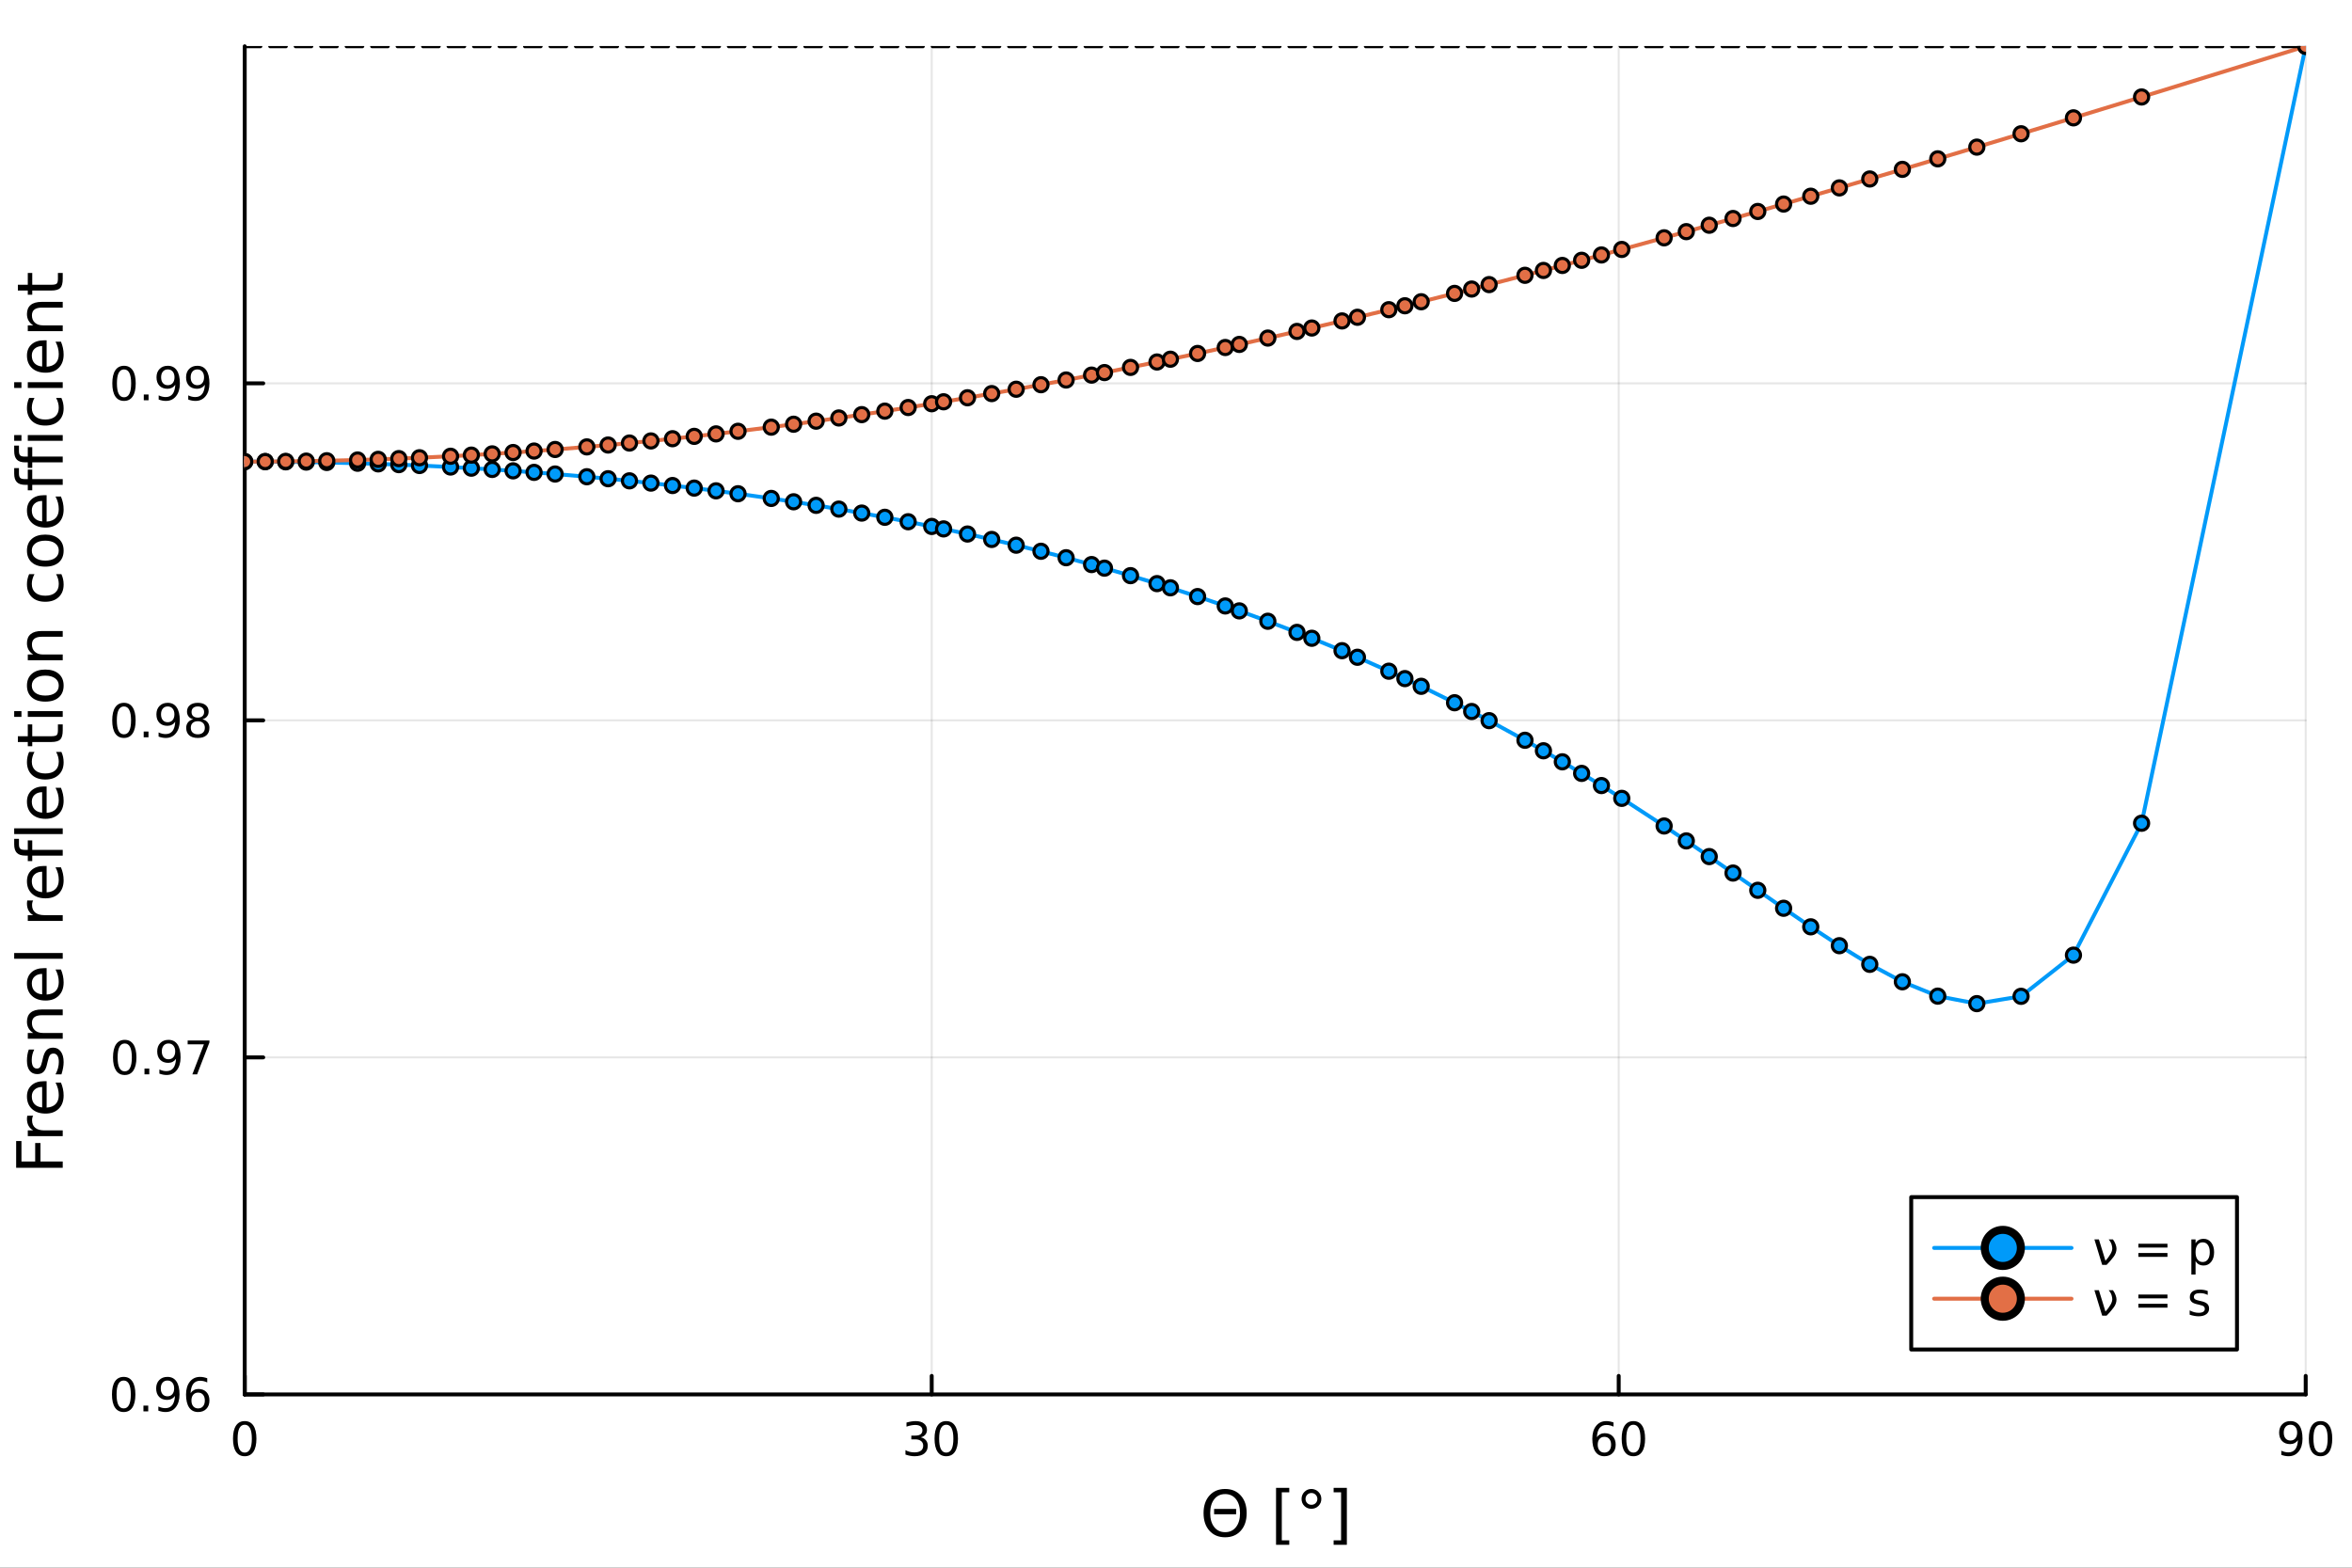 <svg xmlns="http://www.w3.org/2000/svg" xmlns:xlink="http://www.w3.org/1999/xlink" width="600" height="400" viewBox="0 0 2400 1600">
<rect x="0" y="0" width="2400" height="1600" fill="#333333" stroke="none"/>
<defs>
  <clipPath id="clip090">
    <rect x="0" y="0" width="2400" height="1600"></rect>
  </clipPath>
</defs>
<path clip-path="url(#clip090)" d="M0 1600 L2400 1600 L2400 0 L0 0  Z" fill="#ffffff" fill-rule="evenodd" fill-opacity="1"></path>
<defs>
  <clipPath id="clip091">
    <rect x="480" y="0" width="1681" height="1600"></rect>
  </clipPath>
</defs>
<path clip-path="url(#clip090)" d="M249.704 1423.18 L2352.76 1423.18 L2352.76 47.244 L249.704 47.244  Z" fill="#ffffff" fill-rule="evenodd" fill-opacity="1"></path>
<defs>
  <clipPath id="clip092">
    <rect x="249" y="47" width="2104" height="1377"></rect>
  </clipPath>
</defs>
<polyline clip-path="url(#clip092)" style="stroke:#000000; stroke-linecap:round; stroke-linejoin:round; stroke-width:2; stroke-opacity:0.1; fill:none" points="249.704,1423.18 249.704,47.244 "></polyline>
<polyline clip-path="url(#clip092)" style="stroke:#000000; stroke-linecap:round; stroke-linejoin:round; stroke-width:2; stroke-opacity:0.1; fill:none" points="950.721,1423.18 950.721,47.244 "></polyline>
<polyline clip-path="url(#clip092)" style="stroke:#000000; stroke-linecap:round; stroke-linejoin:round; stroke-width:2; stroke-opacity:0.1; fill:none" points="1651.74,1423.18 1651.74,47.244 "></polyline>
<polyline clip-path="url(#clip092)" style="stroke:#000000; stroke-linecap:round; stroke-linejoin:round; stroke-width:2; stroke-opacity:0.1; fill:none" points="2352.76,1423.18 2352.76,47.244 "></polyline>
<polyline clip-path="url(#clip090)" style="stroke:#000000; stroke-linecap:round; stroke-linejoin:round; stroke-width:4; stroke-opacity:1; fill:none" points="249.704,1423.18 2352.76,1423.18 "></polyline>
<polyline clip-path="url(#clip090)" style="stroke:#000000; stroke-linecap:round; stroke-linejoin:round; stroke-width:4; stroke-opacity:1; fill:none" points="249.704,1423.18 249.704,1404.28 "></polyline>
<polyline clip-path="url(#clip090)" style="stroke:#000000; stroke-linecap:round; stroke-linejoin:round; stroke-width:4; stroke-opacity:1; fill:none" points="950.721,1423.18 950.721,1404.28 "></polyline>
<polyline clip-path="url(#clip090)" style="stroke:#000000; stroke-linecap:round; stroke-linejoin:round; stroke-width:4; stroke-opacity:1; fill:none" points="1651.74,1423.18 1651.74,1404.28 "></polyline>
<polyline clip-path="url(#clip090)" style="stroke:#000000; stroke-linecap:round; stroke-linejoin:round; stroke-width:4; stroke-opacity:1; fill:none" points="2352.76,1423.18 2352.76,1404.28 "></polyline>
<path clip-path="url(#clip090)" d="M249.704 1454.1 Q246.093 1454.1 244.264 1457.66 Q242.459 1461.2 242.459 1468.33 Q242.459 1475.44 244.264 1479.01 Q246.093 1482.55 249.704 1482.55 Q253.338 1482.55 255.144 1479.01 Q256.973 1475.44 256.973 1468.33 Q256.973 1461.2 255.144 1457.66 Q253.338 1454.1 249.704 1454.1 M249.704 1450.39 Q255.514 1450.39 258.57 1455 Q261.648 1459.58 261.648 1468.33 Q261.648 1477.06 258.57 1481.67 Q255.514 1486.25 249.704 1486.25 Q243.894 1486.25 240.815 1481.67 Q237.76 1477.06 237.76 1468.33 Q237.76 1459.58 240.815 1455 Q243.894 1450.39 249.704 1450.39 Z" fill="#000000" fill-rule="nonzero" fill-opacity="1"></path><path clip-path="url(#clip090)" d="M939.564 1466.95 Q942.92 1467.66 944.795 1469.93 Q946.694 1472.2 946.694 1475.53 Q946.694 1480.65 943.175 1483.45 Q939.657 1486.25 933.175 1486.25 Q930.999 1486.25 928.684 1485.81 Q926.393 1485.39 923.939 1484.54 L923.939 1480.02 Q925.884 1481.16 928.198 1481.74 Q930.513 1482.32 933.036 1482.32 Q937.434 1482.32 939.726 1480.58 Q942.041 1478.84 942.041 1475.53 Q942.041 1472.48 939.888 1470.77 Q937.758 1469.03 933.939 1469.03 L929.911 1469.03 L929.911 1465.19 L934.124 1465.19 Q937.573 1465.19 939.402 1463.82 Q941.231 1462.43 941.231 1459.84 Q941.231 1457.18 939.333 1455.77 Q937.458 1454.33 933.939 1454.33 Q932.018 1454.33 929.819 1454.75 Q927.62 1455.16 924.981 1456.04 L924.981 1451.88 Q927.643 1451.14 929.958 1450.77 Q932.296 1450.39 934.356 1450.39 Q939.68 1450.39 942.782 1452.83 Q945.883 1455.23 945.883 1459.35 Q945.883 1462.22 944.24 1464.21 Q942.596 1466.18 939.564 1466.95 Z" fill="#000000" fill-rule="nonzero" fill-opacity="1"></path><path clip-path="url(#clip090)" d="M965.559 1454.1 Q961.948 1454.1 960.119 1457.66 Q958.314 1461.2 958.314 1468.33 Q958.314 1475.44 960.119 1479.01 Q961.948 1482.55 965.559 1482.55 Q969.193 1482.55 970.999 1479.01 Q972.828 1475.44 972.828 1468.33 Q972.828 1461.2 970.999 1457.66 Q969.193 1454.1 965.559 1454.1 M965.559 1450.39 Q971.369 1450.39 974.425 1455 Q977.504 1459.58 977.504 1468.33 Q977.504 1477.06 974.425 1481.67 Q971.369 1486.25 965.559 1486.25 Q959.749 1486.25 956.67 1481.67 Q953.615 1477.06 953.615 1468.33 Q953.615 1459.58 956.67 1455 Q959.749 1450.39 965.559 1450.39 Z" fill="#000000" fill-rule="nonzero" fill-opacity="1"></path><path clip-path="url(#clip090)" d="M1637.14 1466.44 Q1634 1466.44 1632.14 1468.59 Q1630.32 1470.74 1630.32 1474.49 Q1630.32 1478.22 1632.14 1480.39 Q1634 1482.55 1637.14 1482.55 Q1640.29 1482.55 1642.12 1480.39 Q1643.97 1478.22 1643.97 1474.49 Q1643.97 1470.74 1642.12 1468.59 Q1640.29 1466.44 1637.14 1466.44 M1646.43 1451.78 L1646.43 1456.04 Q1644.67 1455.21 1642.86 1454.77 Q1641.08 1454.33 1639.32 1454.33 Q1634.69 1454.33 1632.24 1457.45 Q1629.81 1460.58 1629.46 1466.9 Q1630.82 1464.89 1632.88 1463.82 Q1634.94 1462.73 1637.42 1462.73 Q1642.63 1462.73 1645.64 1465.9 Q1648.67 1469.05 1648.67 1474.49 Q1648.67 1479.82 1645.52 1483.03 Q1642.38 1486.25 1637.14 1486.25 Q1631.15 1486.25 1627.98 1481.67 Q1624.81 1477.06 1624.81 1468.33 Q1624.81 1460.14 1628.69 1455.28 Q1632.58 1450.39 1639.13 1450.39 Q1640.89 1450.39 1642.68 1450.74 Q1644.48 1451.09 1646.43 1451.78 Z" fill="#000000" fill-rule="nonzero" fill-opacity="1"></path><path clip-path="url(#clip090)" d="M1666.73 1454.1 Q1663.12 1454.1 1661.29 1457.66 Q1659.48 1461.2 1659.48 1468.33 Q1659.48 1475.44 1661.29 1479.01 Q1663.12 1482.55 1666.73 1482.55 Q1670.36 1482.55 1672.17 1479.01 Q1674 1475.44 1674 1468.33 Q1674 1461.2 1672.17 1457.66 Q1670.36 1454.1 1666.73 1454.1 M1666.73 1450.39 Q1672.54 1450.39 1675.59 1455 Q1678.67 1459.58 1678.67 1468.33 Q1678.67 1477.06 1675.59 1481.67 Q1672.54 1486.25 1666.73 1486.25 Q1660.92 1486.25 1657.84 1481.67 Q1654.78 1477.06 1654.78 1468.33 Q1654.78 1459.58 1657.84 1455 Q1660.92 1450.39 1666.73 1450.39 Z" fill="#000000" fill-rule="nonzero" fill-opacity="1"></path><path clip-path="url(#clip090)" d="M2327.88 1484.86 L2327.88 1480.6 Q2329.64 1481.44 2331.45 1481.88 Q2333.25 1482.32 2334.99 1482.32 Q2339.62 1482.32 2342.05 1479.21 Q2344.5 1476.09 2344.85 1469.75 Q2343.51 1471.74 2341.45 1472.8 Q2339.39 1473.87 2336.89 1473.87 Q2331.7 1473.87 2328.67 1470.74 Q2325.66 1467.59 2325.66 1462.15 Q2325.66 1456.83 2328.81 1453.61 Q2331.96 1450.39 2337.19 1450.39 Q2343.18 1450.39 2346.33 1455 Q2349.5 1459.58 2349.5 1468.33 Q2349.5 1476.51 2345.61 1481.39 Q2341.75 1486.25 2335.2 1486.25 Q2333.44 1486.25 2331.63 1485.9 Q2329.83 1485.56 2327.88 1484.86 M2337.19 1470.21 Q2340.34 1470.21 2342.17 1468.06 Q2344.02 1465.9 2344.02 1462.15 Q2344.02 1458.43 2342.17 1456.27 Q2340.34 1454.1 2337.19 1454.1 Q2334.04 1454.1 2332.19 1456.27 Q2330.36 1458.43 2330.36 1462.15 Q2330.36 1465.9 2332.19 1468.06 Q2334.04 1470.21 2337.19 1470.21 Z" fill="#000000" fill-rule="nonzero" fill-opacity="1"></path><path clip-path="url(#clip090)" d="M2367.91 1454.1 Q2364.3 1454.1 2362.47 1457.66 Q2360.66 1461.2 2360.66 1468.33 Q2360.66 1475.44 2362.47 1479.01 Q2364.3 1482.55 2367.91 1482.55 Q2371.54 1482.55 2373.35 1479.01 Q2375.17 1475.44 2375.17 1468.33 Q2375.17 1461.2 2373.35 1457.66 Q2371.54 1454.1 2367.91 1454.1 M2367.91 1450.39 Q2373.72 1450.39 2376.77 1455 Q2379.85 1459.58 2379.85 1468.33 Q2379.85 1477.06 2376.77 1481.67 Q2373.72 1486.25 2367.91 1486.25 Q2362.1 1486.25 2359.02 1481.67 Q2355.96 1477.06 2355.96 1468.33 Q2355.96 1459.58 2359.02 1455 Q2362.1 1450.39 2367.91 1450.39 Z" fill="#000000" fill-rule="nonzero" fill-opacity="1"></path><path clip-path="url(#clip090)" d="M1238.88 1540.03 L1261.35 1540.03 L1261.35 1545.45 L1238.88 1545.45 L1238.88 1540.03 M1250.15 1524.88 Q1243.14 1524.88 1239.04 1530.1 Q1234.9 1535.32 1234.9 1544.33 Q1234.9 1553.31 1239.01 1558.53 Q1243.14 1563.75 1250.15 1563.75 Q1257.15 1563.75 1261.25 1558.53 Q1265.33 1553.31 1265.33 1544.33 Q1265.33 1535.32 1261.25 1530.1 Q1257.15 1524.88 1250.15 1524.88 M1250.15 1519.66 Q1260.14 1519.66 1266.12 1526.38 Q1272.11 1533.06 1272.11 1544.33 Q1272.11 1555.57 1266.12 1562.25 Q1260.14 1568.97 1250.15 1568.97 Q1240.12 1568.97 1234.14 1562.28 Q1228.12 1555.6 1228.12 1544.33 Q1228.12 1533.06 1234.14 1526.35 Q1240.12 1519.66 1250.15 1519.66 Z" fill="#000000" fill-rule="nonzero" fill-opacity="1"></path><path clip-path="url(#clip090)" d="M1302.09 1518.52 L1315.58 1518.52 L1315.58 1523.07 L1307.95 1523.07 L1307.95 1572.09 L1315.58 1572.09 L1315.58 1576.64 L1302.09 1576.64 L1302.09 1518.52 Z" fill="#000000" fill-rule="nonzero" fill-opacity="1"></path><path clip-path="url(#clip090)" d="M1338.21 1523.77 Q1335.67 1523.77 1333.92 1525.55 Q1332.17 1527.3 1332.17 1529.85 Q1332.17 1532.36 1333.92 1534.11 Q1335.67 1535.83 1338.21 1535.83 Q1340.76 1535.83 1342.51 1534.11 Q1344.26 1532.36 1344.26 1529.85 Q1344.26 1527.34 1342.48 1525.55 Q1340.73 1523.77 1338.21 1523.77 M1338.21 1519.66 Q1340.25 1519.66 1342.13 1520.46 Q1344.01 1521.22 1345.38 1522.69 Q1346.84 1524.12 1347.57 1525.93 Q1348.3 1527.75 1348.3 1529.85 Q1348.3 1534.05 1345.34 1536.98 Q1342.42 1539.88 1338.15 1539.88 Q1333.85 1539.88 1330.99 1537.01 Q1328.13 1534.15 1328.13 1529.85 Q1328.13 1525.58 1331.05 1522.62 Q1333.98 1519.66 1338.21 1519.66 Z" fill="#000000" fill-rule="nonzero" fill-opacity="1"></path><path clip-path="url(#clip090)" d="M1374.34 1518.52 L1374.34 1576.64 L1360.84 1576.64 L1360.84 1572.09 L1368.45 1572.09 L1368.45 1523.07 L1360.84 1523.07 L1360.84 1518.52 L1374.34 1518.52 Z" fill="#000000" fill-rule="nonzero" fill-opacity="1"></path><polyline clip-path="url(#clip092)" style="stroke:#000000; stroke-linecap:round; stroke-linejoin:round; stroke-width:2; stroke-opacity:0.1; fill:none" points="249.704,1423.18 2352.76,1423.18 "></polyline>
<polyline clip-path="url(#clip092)" style="stroke:#000000; stroke-linecap:round; stroke-linejoin:round; stroke-width:2; stroke-opacity:0.1; fill:none" points="249.704,1079.2 2352.76,1079.2 "></polyline>
<polyline clip-path="url(#clip092)" style="stroke:#000000; stroke-linecap:round; stroke-linejoin:round; stroke-width:2; stroke-opacity:0.1; fill:none" points="249.704,735.212 2352.76,735.212 "></polyline>
<polyline clip-path="url(#clip092)" style="stroke:#000000; stroke-linecap:round; stroke-linejoin:round; stroke-width:2; stroke-opacity:0.1; fill:none" points="249.704,391.228 2352.76,391.228 "></polyline>
<polyline clip-path="url(#clip090)" style="stroke:#000000; stroke-linecap:round; stroke-linejoin:round; stroke-width:4; stroke-opacity:1; fill:none" points="249.704,1423.18 249.704,47.244 "></polyline>
<polyline clip-path="url(#clip090)" style="stroke:#000000; stroke-linecap:round; stroke-linejoin:round; stroke-width:4; stroke-opacity:1; fill:none" points="249.704,1423.18 268.602,1423.18 "></polyline>
<polyline clip-path="url(#clip090)" style="stroke:#000000; stroke-linecap:round; stroke-linejoin:round; stroke-width:4; stroke-opacity:1; fill:none" points="249.704,1079.2 268.602,1079.2 "></polyline>
<polyline clip-path="url(#clip090)" style="stroke:#000000; stroke-linecap:round; stroke-linejoin:round; stroke-width:4; stroke-opacity:1; fill:none" points="249.704,735.212 268.602,735.212 "></polyline>
<polyline clip-path="url(#clip090)" style="stroke:#000000; stroke-linecap:round; stroke-linejoin:round; stroke-width:4; stroke-opacity:1; fill:none" points="249.704,391.228 268.602,391.228 "></polyline>
<path clip-path="url(#clip090)" d="M126.205 1408.98 Q122.593 1408.98 120.765 1412.54 Q118.959 1416.08 118.959 1423.21 Q118.959 1430.32 120.765 1433.89 Q122.593 1437.43 126.205 1437.43 Q129.839 1437.43 131.644 1433.89 Q133.473 1430.32 133.473 1423.21 Q133.473 1416.08 131.644 1412.54 Q129.839 1408.98 126.205 1408.98 M126.205 1405.27 Q132.015 1405.27 135.07 1409.88 Q138.149 1414.46 138.149 1423.21 Q138.149 1431.94 135.07 1436.55 Q132.015 1441.13 126.205 1441.13 Q120.394 1441.13 117.316 1436.55 Q114.26 1431.94 114.26 1423.21 Q114.26 1414.46 117.316 1409.88 Q120.394 1405.27 126.205 1405.27 Z" fill="#000000" fill-rule="nonzero" fill-opacity="1"></path><path clip-path="url(#clip090)" d="M146.366 1434.58 L151.251 1434.58 L151.251 1440.46 L146.366 1440.46 L146.366 1434.58 Z" fill="#000000" fill-rule="nonzero" fill-opacity="1"></path><path clip-path="url(#clip090)" d="M161.575 1439.74 L161.575 1435.48 Q163.334 1436.32 165.14 1436.76 Q166.945 1437.2 168.681 1437.2 Q173.311 1437.2 175.741 1434.09 Q178.195 1430.97 178.542 1424.63 Q177.2 1426.62 175.139 1427.68 Q173.079 1428.75 170.579 1428.75 Q165.394 1428.75 162.362 1425.62 Q159.353 1422.47 159.353 1417.03 Q159.353 1411.71 162.501 1408.49 Q165.649 1405.27 170.88 1405.27 Q176.876 1405.27 180.024 1409.88 Q183.195 1414.46 183.195 1423.21 Q183.195 1431.39 179.306 1436.27 Q175.44 1441.13 168.889 1441.13 Q167.13 1441.13 165.325 1440.78 Q163.519 1440.44 161.575 1439.74 M170.88 1425.09 Q174.028 1425.09 175.857 1422.94 Q177.709 1420.78 177.709 1417.03 Q177.709 1413.31 175.857 1411.15 Q174.028 1408.98 170.88 1408.98 Q167.732 1408.98 165.88 1411.15 Q164.052 1413.31 164.052 1417.03 Q164.052 1420.78 165.88 1422.94 Q167.732 1425.09 170.88 1425.09 Z" fill="#000000" fill-rule="nonzero" fill-opacity="1"></path><path clip-path="url(#clip090)" d="M202.176 1421.32 Q199.028 1421.32 197.176 1423.47 Q195.348 1425.62 195.348 1429.37 Q195.348 1433.1 197.176 1435.27 Q199.028 1437.43 202.176 1437.43 Q205.324 1437.43 207.153 1435.27 Q209.005 1433.1 209.005 1429.37 Q209.005 1425.62 207.153 1423.47 Q205.324 1421.32 202.176 1421.32 M211.459 1406.66 L211.459 1410.92 Q209.699 1410.09 207.894 1409.65 Q206.112 1409.21 204.352 1409.21 Q199.723 1409.21 197.269 1412.33 Q194.838 1415.46 194.491 1421.78 Q195.857 1419.77 197.917 1418.7 Q199.977 1417.61 202.454 1417.61 Q207.662 1417.61 210.672 1420.78 Q213.704 1423.93 213.704 1429.37 Q213.704 1434.7 210.556 1437.91 Q207.408 1441.13 202.176 1441.13 Q196.181 1441.13 193.01 1436.55 Q189.838 1431.94 189.838 1423.21 Q189.838 1415.02 193.727 1410.16 Q197.616 1405.27 204.167 1405.27 Q205.926 1405.27 207.709 1405.62 Q209.514 1405.97 211.459 1406.66 Z" fill="#000000" fill-rule="nonzero" fill-opacity="1"></path><path clip-path="url(#clip090)" d="M127.269 1064.99 Q123.658 1064.99 121.83 1068.56 Q120.024 1072.1 120.024 1079.23 Q120.024 1086.34 121.83 1089.9 Q123.658 1093.44 127.269 1093.44 Q130.904 1093.44 132.709 1089.9 Q134.538 1086.34 134.538 1079.23 Q134.538 1072.1 132.709 1068.56 Q130.904 1064.99 127.269 1064.99 M127.269 1061.29 Q133.08 1061.29 136.135 1065.9 Q139.214 1070.48 139.214 1079.23 Q139.214 1087.96 136.135 1092.56 Q133.08 1097.15 127.269 1097.15 Q121.459 1097.15 118.381 1092.56 Q115.325 1087.96 115.325 1079.23 Q115.325 1070.48 118.381 1065.9 Q121.459 1061.29 127.269 1061.29 Z" fill="#000000" fill-rule="nonzero" fill-opacity="1"></path><path clip-path="url(#clip090)" d="M147.431 1090.6 L152.316 1090.6 L152.316 1096.48 L147.431 1096.48 L147.431 1090.6 Z" fill="#000000" fill-rule="nonzero" fill-opacity="1"></path><path clip-path="url(#clip090)" d="M162.64 1095.76 L162.64 1091.5 Q164.399 1092.33 166.204 1092.77 Q168.01 1093.21 169.746 1093.21 Q174.376 1093.21 176.806 1090.11 Q179.26 1086.99 179.607 1080.64 Q178.264 1082.63 176.204 1083.7 Q174.144 1084.76 171.644 1084.76 Q166.459 1084.76 163.427 1081.64 Q160.417 1078.49 160.417 1073.05 Q160.417 1067.73 163.565 1064.51 Q166.714 1061.29 171.945 1061.29 Q177.94 1061.29 181.089 1065.9 Q184.26 1070.48 184.26 1079.23 Q184.26 1087.4 180.371 1092.29 Q176.505 1097.15 169.954 1097.15 Q168.195 1097.15 166.39 1096.8 Q164.584 1096.45 162.64 1095.76 M171.945 1081.11 Q175.093 1081.11 176.922 1078.95 Q178.774 1076.8 178.774 1073.05 Q178.774 1069.32 176.922 1067.17 Q175.093 1064.99 171.945 1064.99 Q168.797 1064.99 166.945 1067.17 Q165.116 1069.32 165.116 1073.05 Q165.116 1076.8 166.945 1078.95 Q168.797 1081.11 171.945 1081.11 Z" fill="#000000" fill-rule="nonzero" fill-opacity="1"></path><path clip-path="url(#clip090)" d="M191.482 1061.92 L213.704 1061.92 L213.704 1063.91 L201.158 1096.48 L196.274 1096.48 L208.079 1065.85 L191.482 1065.85 L191.482 1061.92 Z" fill="#000000" fill-rule="nonzero" fill-opacity="1"></path><path clip-path="url(#clip090)" d="M126.459 721.011 Q122.848 721.011 121.019 724.575 Q119.214 728.117 119.214 735.247 Q119.214 742.353 121.019 745.918 Q122.848 749.46 126.459 749.46 Q130.093 749.46 131.899 745.918 Q133.728 742.353 133.728 735.247 Q133.728 728.117 131.899 724.575 Q130.093 721.011 126.459 721.011 M126.459 717.307 Q132.269 717.307 135.325 721.913 Q138.404 726.497 138.404 735.247 Q138.404 743.973 135.325 748.58 Q132.269 753.163 126.459 753.163 Q120.649 753.163 117.57 748.58 Q114.515 743.973 114.515 735.247 Q114.515 726.497 117.57 721.913 Q120.649 717.307 126.459 717.307 Z" fill="#000000" fill-rule="nonzero" fill-opacity="1"></path><path clip-path="url(#clip090)" d="M146.621 746.612 L151.505 746.612 L151.505 752.492 L146.621 752.492 L146.621 746.612 Z" fill="#000000" fill-rule="nonzero" fill-opacity="1"></path><path clip-path="url(#clip090)" d="M161.829 751.774 L161.829 747.515 Q163.589 748.348 165.394 748.788 Q167.2 749.228 168.936 749.228 Q173.565 749.228 175.996 746.126 Q178.45 743.001 178.797 736.659 Q177.454 738.649 175.394 739.714 Q173.334 740.779 170.834 740.779 Q165.649 740.779 162.616 737.654 Q159.607 734.506 159.607 729.066 Q159.607 723.742 162.755 720.525 Q165.903 717.307 171.135 717.307 Q177.13 717.307 180.278 721.913 Q183.45 726.497 183.45 735.247 Q183.45 743.418 179.561 748.302 Q175.695 753.163 169.144 753.163 Q167.385 753.163 165.579 752.816 Q163.774 752.469 161.829 751.774 M171.135 737.122 Q174.283 737.122 176.112 734.969 Q177.964 732.816 177.964 729.066 Q177.964 725.339 176.112 723.187 Q174.283 721.011 171.135 721.011 Q167.987 721.011 166.135 723.187 Q164.306 725.339 164.306 729.066 Q164.306 732.816 166.135 734.969 Q167.987 737.122 171.135 737.122 Z" fill="#000000" fill-rule="nonzero" fill-opacity="1"></path><path clip-path="url(#clip090)" d="M201.852 736.08 Q198.519 736.08 196.598 737.862 Q194.7 739.645 194.7 742.77 Q194.7 745.895 196.598 747.677 Q198.519 749.46 201.852 749.46 Q205.186 749.46 207.107 747.677 Q209.028 745.872 209.028 742.77 Q209.028 739.645 207.107 737.862 Q205.209 736.08 201.852 736.08 M197.176 734.089 Q194.167 733.349 192.477 731.288 Q190.811 729.228 190.811 726.265 Q190.811 722.122 193.75 719.714 Q196.713 717.307 201.852 717.307 Q207.014 717.307 209.954 719.714 Q212.894 722.122 212.894 726.265 Q212.894 729.228 211.204 731.288 Q209.537 733.349 206.551 734.089 Q209.931 734.876 211.806 737.168 Q213.704 739.46 213.704 742.77 Q213.704 747.793 210.625 750.478 Q207.57 753.163 201.852 753.163 Q196.135 753.163 193.056 750.478 Q190 747.793 190 742.77 Q190 739.46 191.899 737.168 Q193.797 734.876 197.176 734.089 M195.463 726.705 Q195.463 729.39 197.13 730.895 Q198.82 732.399 201.852 732.399 Q204.862 732.399 206.551 730.895 Q208.264 729.39 208.264 726.705 Q208.264 724.02 206.551 722.515 Q204.862 721.011 201.852 721.011 Q198.82 721.011 197.13 722.515 Q195.463 724.02 195.463 726.705 Z" fill="#000000" fill-rule="nonzero" fill-opacity="1"></path><path clip-path="url(#clip090)" d="M126.552 377.027 Q122.941 377.027 121.112 380.592 Q119.306 384.133 119.306 391.263 Q119.306 398.369 121.112 401.934 Q122.941 405.476 126.552 405.476 Q130.186 405.476 131.992 401.934 Q133.82 398.369 133.82 391.263 Q133.82 384.133 131.992 380.592 Q130.186 377.027 126.552 377.027 M126.552 373.323 Q132.362 373.323 135.417 377.929 Q138.496 382.513 138.496 391.263 Q138.496 399.99 135.417 404.596 Q132.362 409.179 126.552 409.179 Q120.742 409.179 117.663 404.596 Q114.607 399.99 114.607 391.263 Q114.607 382.513 117.663 377.929 Q120.742 373.323 126.552 373.323 Z" fill="#000000" fill-rule="nonzero" fill-opacity="1"></path><path clip-path="url(#clip090)" d="M146.714 402.628 L151.598 402.628 L151.598 408.508 L146.714 408.508 L146.714 402.628 Z" fill="#000000" fill-rule="nonzero" fill-opacity="1"></path><path clip-path="url(#clip090)" d="M161.922 407.79 L161.922 403.531 Q163.681 404.365 165.487 404.804 Q167.292 405.244 169.028 405.244 Q173.658 405.244 176.089 402.142 Q178.542 399.017 178.889 392.675 Q177.547 394.666 175.487 395.73 Q173.427 396.795 170.927 396.795 Q165.741 396.795 162.709 393.67 Q159.7 390.522 159.7 385.082 Q159.7 379.758 162.848 376.541 Q165.996 373.323 171.227 373.323 Q177.223 373.323 180.371 377.929 Q183.542 382.513 183.542 391.263 Q183.542 399.434 179.653 404.318 Q175.788 409.179 169.237 409.179 Q167.477 409.179 165.672 408.832 Q163.866 408.485 161.922 407.79 M171.227 393.138 Q174.376 393.138 176.204 390.985 Q178.056 388.832 178.056 385.082 Q178.056 381.355 176.204 379.203 Q174.376 377.027 171.227 377.027 Q168.079 377.027 166.227 379.203 Q164.399 381.355 164.399 385.082 Q164.399 388.832 166.227 390.985 Q168.079 393.138 171.227 393.138 Z" fill="#000000" fill-rule="nonzero" fill-opacity="1"></path><path clip-path="url(#clip090)" d="M192.084 407.79 L192.084 403.531 Q193.843 404.365 195.649 404.804 Q197.454 405.244 199.19 405.244 Q203.82 405.244 206.25 402.142 Q208.704 399.017 209.051 392.675 Q207.709 394.666 205.649 395.73 Q203.588 396.795 201.088 396.795 Q195.903 396.795 192.871 393.67 Q189.862 390.522 189.862 385.082 Q189.862 379.758 193.01 376.541 Q196.158 373.323 201.389 373.323 Q207.385 373.323 210.533 377.929 Q213.704 382.513 213.704 391.263 Q213.704 399.434 209.815 404.318 Q205.949 409.179 199.399 409.179 Q197.639 409.179 195.834 408.832 Q194.028 408.485 192.084 407.79 M201.389 393.138 Q204.537 393.138 206.366 390.985 Q208.218 388.832 208.218 385.082 Q208.218 381.355 206.366 379.203 Q204.537 377.027 201.389 377.027 Q198.241 377.027 196.389 379.203 Q194.561 381.355 194.561 385.082 Q194.561 388.832 196.389 390.985 Q198.241 393.138 201.389 393.138 Z" fill="#000000" fill-rule="nonzero" fill-opacity="1"></path><path clip-path="url(#clip090)" d="M16.484 1191.86 L16.484 1164.55 L21.895 1164.55 L21.895 1185.43 L35.9 1185.43 L35.9 1166.58 L41.31 1166.58 L41.31 1185.43 L64.004 1185.43 L64.004 1191.86 L16.484 1191.86 Z" fill="#000000" fill-rule="nonzero" fill-opacity="1"></path><path clip-path="url(#clip090)" d="M33.831 1138.7 Q33.258 1139.69 33.003 1140.87 Q32.717 1142.01 32.717 1143.41 Q32.717 1148.38 35.963 1151.05 Q39.178 1153.69 45.225 1153.69 L64.004 1153.69 L64.004 1159.58 L28.356 1159.58 L28.356 1153.69 L33.894 1153.69 Q30.648 1151.85 29.088 1148.89 Q27.497 1145.93 27.497 1141.69 Q27.497 1141.09 27.592 1140.36 Q27.656 1139.63 27.815 1138.73 L33.831 1138.7 Z" fill="#000000" fill-rule="nonzero" fill-opacity="1"></path><path clip-path="url(#clip090)" d="M44.716 1103.5 L47.581 1103.5 L47.581 1130.43 Q53.628 1130.04 56.811 1126.8 Q59.962 1123.52 59.962 1117.7 Q59.962 1114.32 59.134 1111.17 Q58.307 1107.99 56.652 1104.87 L62.19 1104.87 Q63.527 1108.02 64.227 1111.33 Q64.927 1114.64 64.927 1118.05 Q64.927 1126.58 59.962 1131.57 Q54.997 1136.54 46.53 1136.54 Q37.777 1136.54 32.653 1131.83 Q27.497 1127.08 27.497 1119.06 Q27.497 1111.87 32.144 1107.7 Q36.759 1103.5 44.716 1103.5 M42.997 1109.36 Q38.191 1109.42 35.327 1112.06 Q32.462 1114.67 32.462 1119 Q32.462 1123.9 35.231 1126.86 Q38 1129.79 43.029 1130.24 L42.997 1109.36 Z" fill="#000000" fill-rule="nonzero" fill-opacity="1"></path><path clip-path="url(#clip090)" d="M29.407 1071.16 L34.945 1071.16 Q33.672 1073.64 33.035 1076.32 Q32.398 1078.99 32.398 1081.86 Q32.398 1086.22 33.735 1088.41 Q35.072 1090.58 37.746 1090.58 Q39.783 1090.58 40.96 1089.02 Q42.106 1087.46 43.157 1082.75 L43.602 1080.74 Q44.939 1074.5 47.39 1071.89 Q49.809 1069.25 54.169 1069.25 Q59.134 1069.25 62.031 1073.2 Q64.927 1077.11 64.927 1083.99 Q64.927 1086.85 64.354 1089.97 Q63.813 1093.06 62.699 1096.5 L56.652 1096.5 Q58.339 1093.25 59.198 1090.1 Q60.026 1086.95 60.026 1083.86 Q60.026 1079.72 58.625 1077.5 Q57.193 1075.27 54.615 1075.27 Q52.228 1075.27 50.955 1076.89 Q49.681 1078.48 48.504 1083.93 L48.026 1085.96 Q46.88 1091.41 44.525 1093.82 Q42.138 1096.24 38 1096.24 Q32.971 1096.24 30.234 1092.68 Q27.497 1089.11 27.497 1082.56 Q27.497 1079.31 27.974 1076.45 Q28.452 1073.58 29.407 1071.16 Z" fill="#000000" fill-rule="nonzero" fill-opacity="1"></path><path clip-path="url(#clip090)" d="M42.488 1030.29 L64.004 1030.29 L64.004 1036.15 L42.679 1036.15 Q37.618 1036.15 35.104 1038.12 Q32.589 1040.1 32.589 1044.04 Q32.589 1048.79 35.613 1051.52 Q38.637 1054.26 43.857 1054.26 L64.004 1054.26 L64.004 1060.15 L28.356 1060.15 L28.356 1054.26 L33.894 1054.26 Q30.68 1052.16 29.088 1049.33 Q27.497 1046.46 27.497 1042.74 Q27.497 1036.6 31.316 1033.45 Q35.104 1030.29 42.488 1030.29 Z" fill="#000000" fill-rule="nonzero" fill-opacity="1"></path><path clip-path="url(#clip090)" d="M44.716 988.121 L47.581 988.121 L47.581 1015.05 Q53.628 1014.67 56.811 1011.42 Q59.962 1008.14 59.962 1002.32 Q59.962 998.943 59.134 995.792 Q58.307 992.609 56.652 989.49 L62.19 989.49 Q63.527 992.641 64.227 995.951 Q64.927 999.261 64.927 1002.67 Q64.927 1011.2 59.962 1016.19 Q54.997 1021.16 46.53 1021.16 Q37.777 1021.16 32.653 1016.45 Q27.497 1011.71 27.497 1003.69 Q27.497 996.492 32.144 992.323 Q36.759 988.121 44.716 988.121 M42.997 993.978 Q38.191 994.042 35.327 996.683 Q32.462 999.293 32.462 1003.62 Q32.462 1008.52 35.231 1011.48 Q38 1014.41 43.029 1014.86 L42.997 993.978 Z" fill="#000000" fill-rule="nonzero" fill-opacity="1"></path><path clip-path="url(#clip090)" d="M14.479 978.509 L14.479 972.653 L64.004 972.653 L64.004 978.509 L14.479 978.509 Z" fill="#000000" fill-rule="nonzero" fill-opacity="1"></path><path clip-path="url(#clip090)" d="M33.831 919.022 Q33.258 920.008 33.003 921.186 Q32.717 922.332 32.717 923.732 Q32.717 928.698 35.963 931.371 Q39.178 934.013 45.225 934.013 L64.004 934.013 L64.004 939.901 L28.356 939.901 L28.356 934.013 L33.894 934.013 Q30.648 932.167 29.088 929.207 Q27.497 926.247 27.497 922.014 Q27.497 921.409 27.592 920.677 Q27.656 919.945 27.815 919.054 L33.831 919.022 Z" fill="#000000" fill-rule="nonzero" fill-opacity="1"></path><path clip-path="url(#clip090)" d="M44.716 883.819 L47.581 883.819 L47.581 910.746 Q53.628 910.364 56.811 907.118 Q59.962 903.84 59.962 898.015 Q59.962 894.641 59.134 891.49 Q58.307 888.307 56.652 885.188 L62.19 885.188 Q63.527 888.339 64.227 891.649 Q64.927 894.959 64.927 898.365 Q64.927 906.895 59.962 911.892 Q54.997 916.857 46.53 916.857 Q37.777 916.857 32.653 912.147 Q27.497 907.404 27.497 899.384 Q27.497 892.19 32.144 888.021 Q36.759 883.819 44.716 883.819 M42.997 889.676 Q38.191 889.739 35.327 892.381 Q32.462 894.991 32.462 899.32 Q32.462 904.221 35.231 907.182 Q38 910.11 43.029 910.555 L42.997 889.676 Z" fill="#000000" fill-rule="nonzero" fill-opacity="1"></path><path clip-path="url(#clip090)" d="M14.479 856.16 L19.349 856.16 L19.349 861.762 Q19.349 864.913 20.622 866.155 Q21.895 867.364 25.205 867.364 L28.356 867.364 L28.356 857.72 L32.908 857.72 L32.908 867.364 L64.004 867.364 L64.004 873.252 L32.908 873.252 L32.908 878.854 L28.356 878.854 L28.356 873.252 L25.874 873.252 Q19.922 873.252 17.216 870.483 Q14.479 867.714 14.479 861.699 L14.479 856.16 Z" fill="#000000" fill-rule="nonzero" fill-opacity="1"></path><path clip-path="url(#clip090)" d="M14.479 851.259 L14.479 845.402 L64.004 845.402 L64.004 851.259 L14.479 851.259 Z" fill="#000000" fill-rule="nonzero" fill-opacity="1"></path><path clip-path="url(#clip090)" d="M44.716 802.657 L47.581 802.657 L47.581 829.584 Q53.628 829.202 56.811 825.955 Q59.962 822.677 59.962 816.852 Q59.962 813.478 59.134 810.327 Q58.307 807.144 56.652 804.025 L62.19 804.025 Q63.527 807.176 64.227 810.486 Q64.927 813.797 64.927 817.202 Q64.927 825.732 59.962 830.729 Q54.997 835.695 46.53 835.695 Q37.777 835.695 32.653 830.984 Q27.497 826.242 27.497 818.221 Q27.497 811.028 32.144 806.858 Q36.759 802.657 44.716 802.657 M42.997 808.513 Q38.191 808.577 35.327 811.219 Q32.462 813.828 32.462 818.157 Q32.462 823.059 35.231 826.019 Q38 828.947 43.029 829.393 L42.997 808.513 Z" fill="#000000" fill-rule="nonzero" fill-opacity="1"></path><path clip-path="url(#clip090)" d="M29.725 767.391 L35.199 767.391 Q33.831 769.873 33.162 772.388 Q32.462 774.87 32.462 777.417 Q32.462 783.114 36.09 786.265 Q39.687 789.416 46.212 789.416 Q52.737 789.416 56.365 786.265 Q59.962 783.114 59.962 777.417 Q59.962 774.87 59.294 772.388 Q58.593 769.873 57.225 767.391 L62.636 767.391 Q63.781 769.841 64.354 772.483 Q64.927 775.093 64.927 778.053 Q64.927 786.106 59.866 790.848 Q54.806 795.591 46.212 795.591 Q37.491 795.591 32.494 790.816 Q27.497 786.01 27.497 777.671 Q27.497 774.966 28.07 772.388 Q28.611 769.81 29.725 767.391 Z" fill="#000000" fill-rule="nonzero" fill-opacity="1"></path><path clip-path="url(#clip090)" d="M18.235 751.413 L28.356 751.413 L28.356 739.35 L32.908 739.35 L32.908 751.413 L52.259 751.413 Q56.62 751.413 57.861 750.235 Q59.103 749.026 59.103 745.365 L59.103 739.35 L64.004 739.35 L64.004 745.365 Q64.004 752.145 61.49 754.723 Q58.943 757.301 52.259 757.301 L32.908 757.301 L32.908 761.598 L28.356 761.598 L28.356 757.301 L18.235 757.301 L18.235 751.413 Z" fill="#000000" fill-rule="nonzero" fill-opacity="1"></path><path clip-path="url(#clip090)" d="M28.356 731.647 L28.356 725.791 L64.004 725.791 L64.004 731.647 L28.356 731.647 M14.479 731.647 L14.479 725.791 L21.895 725.791 L21.895 731.647 L14.479 731.647 Z" fill="#000000" fill-rule="nonzero" fill-opacity="1"></path><path clip-path="url(#clip090)" d="M32.462 699.723 Q32.462 704.434 36.154 707.171 Q39.815 709.908 46.212 709.908 Q52.609 709.908 56.302 707.203 Q59.962 704.466 59.962 699.723 Q59.962 695.044 56.27 692.307 Q52.578 689.57 46.212 689.57 Q39.878 689.57 36.186 692.307 Q32.462 695.044 32.462 699.723 M27.497 699.723 Q27.497 692.084 32.462 687.724 Q37.427 683.363 46.212 683.363 Q54.965 683.363 59.962 687.724 Q64.927 692.084 64.927 699.723 Q64.927 707.394 59.962 711.754 Q54.965 716.083 46.212 716.083 Q37.427 716.083 32.462 711.754 Q27.497 707.394 27.497 699.723 Z" fill="#000000" fill-rule="nonzero" fill-opacity="1"></path><path clip-path="url(#clip090)" d="M42.488 644.023 L64.004 644.023 L64.004 649.88 L42.679 649.88 Q37.618 649.88 35.104 651.853 Q32.589 653.826 32.589 657.773 Q32.589 662.516 35.613 665.253 Q38.637 667.99 43.857 667.99 L64.004 667.99 L64.004 673.878 L28.356 673.878 L28.356 667.99 L33.894 667.99 Q30.68 665.889 29.088 663.057 Q27.497 660.192 27.497 656.468 Q27.497 650.325 31.316 647.174 Q35.104 644.023 42.488 644.023 Z" fill="#000000" fill-rule="nonzero" fill-opacity="1"></path><path clip-path="url(#clip090)" d="M29.725 585.968 L35.199 585.968 Q33.831 588.451 33.162 590.965 Q32.462 593.448 32.462 595.994 Q32.462 601.691 36.09 604.842 Q39.687 607.993 46.212 607.993 Q52.737 607.993 56.365 604.842 Q59.962 601.691 59.962 595.994 Q59.962 593.448 59.294 590.965 Q58.593 588.451 57.225 585.968 L62.636 585.968 Q63.781 588.419 64.354 591.061 Q64.927 593.67 64.927 596.631 Q64.927 604.683 59.866 609.426 Q54.806 614.168 46.212 614.168 Q37.491 614.168 32.494 609.394 Q27.497 604.588 27.497 596.249 Q27.497 593.543 28.07 590.965 Q28.611 588.387 29.725 585.968 Z" fill="#000000" fill-rule="nonzero" fill-opacity="1"></path><path clip-path="url(#clip090)" d="M32.462 561.969 Q32.462 566.68 36.154 569.417 Q39.815 572.154 46.212 572.154 Q52.609 572.154 56.302 569.449 Q59.962 566.712 59.962 561.969 Q59.962 557.29 56.27 554.553 Q52.578 551.816 46.212 551.816 Q39.878 551.816 36.186 554.553 Q32.462 557.29 32.462 561.969 M27.497 561.969 Q27.497 554.33 32.462 549.97 Q37.427 545.609 46.212 545.609 Q54.965 545.609 59.962 549.97 Q64.927 554.33 64.927 561.969 Q64.927 569.64 59.962 574 Q54.965 578.329 46.212 578.329 Q37.427 578.329 32.462 574 Q27.497 569.64 27.497 561.969 Z" fill="#000000" fill-rule="nonzero" fill-opacity="1"></path><path clip-path="url(#clip090)" d="M44.716 505.41 L47.581 505.41 L47.581 532.337 Q53.628 531.955 56.811 528.708 Q59.962 525.43 59.962 519.605 Q59.962 516.232 59.134 513.081 Q58.307 509.898 56.652 506.779 L62.19 506.779 Q63.527 509.93 64.227 513.24 Q64.927 516.55 64.927 519.956 Q64.927 528.486 59.962 533.483 Q54.997 538.448 46.53 538.448 Q37.777 538.448 32.653 533.737 Q27.497 528.995 27.497 520.974 Q27.497 513.781 32.144 509.611 Q36.759 505.41 44.716 505.41 M42.997 511.266 Q38.191 511.33 35.327 513.972 Q32.462 516.582 32.462 520.91 Q32.462 525.812 35.231 528.772 Q38 531.7 43.029 532.146 L42.997 511.266 Z" fill="#000000" fill-rule="nonzero" fill-opacity="1"></path><path clip-path="url(#clip090)" d="M14.479 477.751 L19.349 477.751 L19.349 483.353 Q19.349 486.504 20.622 487.745 Q21.895 488.955 25.205 488.955 L28.356 488.955 L28.356 479.311 L32.908 479.311 L32.908 488.955 L64.004 488.955 L64.004 494.843 L32.908 494.843 L32.908 500.445 L28.356 500.445 L28.356 494.843 L25.874 494.843 Q19.922 494.843 17.216 492.074 Q14.479 489.305 14.479 483.289 L14.479 477.751 Z" fill="#000000" fill-rule="nonzero" fill-opacity="1"></path><path clip-path="url(#clip090)" d="M14.479 454.803 L19.349 454.803 L19.349 460.404 Q19.349 463.555 20.622 464.797 Q21.895 466.006 25.205 466.006 L28.356 466.006 L28.356 456.362 L32.908 456.362 L32.908 466.006 L64.004 466.006 L64.004 471.895 L32.908 471.895 L32.908 477.496 L28.356 477.496 L28.356 471.895 L25.874 471.895 Q19.922 471.895 17.216 469.125 Q14.479 466.356 14.479 460.341 L14.479 454.803 Z" fill="#000000" fill-rule="nonzero" fill-opacity="1"></path><path clip-path="url(#clip090)" d="M28.356 449.901 L28.356 444.045 L64.004 444.045 L64.004 449.901 L28.356 449.901 M14.479 449.901 L14.479 444.045 L21.895 444.045 L21.895 449.901 L14.479 449.901 Z" fill="#000000" fill-rule="nonzero" fill-opacity="1"></path><path clip-path="url(#clip090)" d="M29.725 406.137 L35.199 406.137 Q33.831 408.619 33.162 411.134 Q32.462 413.616 32.462 416.163 Q32.462 421.86 36.09 425.011 Q39.687 428.162 46.212 428.162 Q52.737 428.162 56.365 425.011 Q59.962 421.86 59.962 416.163 Q59.962 413.616 59.294 411.134 Q58.593 408.619 57.225 406.137 L62.636 406.137 Q63.781 408.588 64.354 411.229 Q64.927 413.839 64.927 416.799 Q64.927 424.852 59.866 429.594 Q54.806 434.337 46.212 434.337 Q37.491 434.337 32.494 429.563 Q27.497 424.756 27.497 416.417 Q27.497 413.712 28.07 411.134 Q28.611 408.556 29.725 406.137 Z" fill="#000000" fill-rule="nonzero" fill-opacity="1"></path><path clip-path="url(#clip090)" d="M28.356 395.952 L28.356 390.095 L64.004 390.095 L64.004 395.952 L28.356 395.952 M14.479 395.952 L14.479 390.095 L21.895 390.095 L21.895 395.952 L14.479 395.952 Z" fill="#000000" fill-rule="nonzero" fill-opacity="1"></path><path clip-path="url(#clip090)" d="M44.716 347.349 L47.581 347.349 L47.581 374.276 Q53.628 373.894 56.811 370.648 Q59.962 367.37 59.962 361.545 Q59.962 358.171 59.134 355.02 Q58.307 351.837 56.652 348.718 L62.19 348.718 Q63.527 351.869 64.227 355.179 Q64.927 358.489 64.927 361.895 Q64.927 370.425 59.962 375.422 Q54.997 380.387 46.53 380.387 Q37.777 380.387 32.653 375.677 Q27.497 370.934 27.497 362.914 Q27.497 355.72 32.144 351.551 Q36.759 347.349 44.716 347.349 M42.997 353.206 Q38.191 353.27 35.327 355.911 Q32.462 358.521 32.462 362.85 Q32.462 367.752 35.231 370.712 Q38 373.64 43.029 374.085 L42.997 353.206 Z" fill="#000000" fill-rule="nonzero" fill-opacity="1"></path><path clip-path="url(#clip090)" d="M42.488 308.105 L64.004 308.105 L64.004 313.961 L42.679 313.961 Q37.618 313.961 35.104 315.935 Q32.589 317.908 32.589 321.855 Q32.589 326.597 35.613 329.335 Q38.637 332.072 43.857 332.072 L64.004 332.072 L64.004 337.96 L28.356 337.96 L28.356 332.072 L33.894 332.072 Q30.68 329.971 29.088 327.138 Q27.497 324.274 27.497 320.55 Q27.497 314.407 31.316 311.256 Q35.104 308.105 42.488 308.105 Z" fill="#000000" fill-rule="nonzero" fill-opacity="1"></path><path clip-path="url(#clip090)" d="M18.235 290.631 L28.356 290.631 L28.356 278.568 L32.908 278.568 L32.908 290.631 L52.259 290.631 Q56.62 290.631 57.861 289.453 Q59.103 288.244 59.103 284.584 L59.103 278.568 L64.004 278.568 L64.004 284.584 Q64.004 291.363 61.49 293.941 Q58.943 296.519 52.259 296.519 L32.908 296.519 L32.908 300.816 L28.356 300.816 L28.356 296.519 L18.235 296.519 L18.235 290.631 Z" fill="#000000" fill-rule="nonzero" fill-opacity="1"></path><polyline clip-path="url(#clip092)" style="stroke:#009af9; stroke-linecap:round; stroke-linejoin:round; stroke-width:4; stroke-opacity:1; fill:none" points="249.704,471.121 270.624,471.176 291.55,471.339 312.485,471.611 333.436,471.993 364.903,472.773 385.915,473.433 406.961,474.205 428.046,475.092 459.759,476.641 480.966,477.822 502.232,479.124 523.563,480.55 544.964,482.102 566.442,483.785 598.818,486.56 620.517,488.582 642.317,490.749 664.224,493.063 686.247,495.531 708.393,498.158 730.67,500.95 753.087,503.914 786.996,508.699 809.805,512.127 832.787,515.756 855.955,519.596 879.319,523.657 902.893,527.953 926.689,532.496 950.721,537.301 962.831,539.806 987.247,545.035 1011.94,550.568 1036.93,556.428 1062.23,562.636 1087.87,569.218 1113.87,576.204 1127.01,579.857 1153.6,587.508 1180.62,595.648 1194.3,599.915 1222.03,608.873 1250.27,618.439 1264.6,623.468 1293.71,634.058 1323.46,645.421 1338.59,651.417 1369.42,664.096 1385.13,670.805 1417.19,685.035 1433.57,692.588 1450.2,700.456 1484.26,717.221 1501.72,726.162 1519.5,735.507 1556.09,755.522 1574.94,766.253 1594.21,777.51 1613.93,789.33 1634.13,801.749 1654.86,814.81 1698.09,843.013 1720.72,858.233 1744.12,874.24 1768.39,891.05 1793.65,908.653 1820.02,926.99 1847.7,945.925 1876.9,965.178 1907.93,984.212 1941.2,1002.02 1977.31,1016.67 2017.17,1024.32 2062.32,1016.85 2115.77,974.829 2185.29,840.206 2352.76,47.244 "></polyline>
<circle clip-path="url(#clip092)" cx="249.704" cy="471.121" r="7.2" fill="#009af9" fill-rule="evenodd" fill-opacity="1" stroke="#000000" stroke-opacity="1" stroke-width="3.2"></circle>
<circle clip-path="url(#clip092)" cx="270.624" cy="471.176" r="7.2" fill="#009af9" fill-rule="evenodd" fill-opacity="1" stroke="#000000" stroke-opacity="1" stroke-width="3.2"></circle>
<circle clip-path="url(#clip092)" cx="291.55" cy="471.339" r="7.2" fill="#009af9" fill-rule="evenodd" fill-opacity="1" stroke="#000000" stroke-opacity="1" stroke-width="3.2"></circle>
<circle clip-path="url(#clip092)" cx="312.485" cy="471.611" r="7.2" fill="#009af9" fill-rule="evenodd" fill-opacity="1" stroke="#000000" stroke-opacity="1" stroke-width="3.2"></circle>
<circle clip-path="url(#clip092)" cx="333.436" cy="471.993" r="7.2" fill="#009af9" fill-rule="evenodd" fill-opacity="1" stroke="#000000" stroke-opacity="1" stroke-width="3.2"></circle>
<circle clip-path="url(#clip092)" cx="364.903" cy="472.773" r="7.2" fill="#009af9" fill-rule="evenodd" fill-opacity="1" stroke="#000000" stroke-opacity="1" stroke-width="3.2"></circle>
<circle clip-path="url(#clip092)" cx="385.915" cy="473.433" r="7.2" fill="#009af9" fill-rule="evenodd" fill-opacity="1" stroke="#000000" stroke-opacity="1" stroke-width="3.2"></circle>
<circle clip-path="url(#clip092)" cx="406.961" cy="474.205" r="7.2" fill="#009af9" fill-rule="evenodd" fill-opacity="1" stroke="#000000" stroke-opacity="1" stroke-width="3.2"></circle>
<circle clip-path="url(#clip092)" cx="428.046" cy="475.092" r="7.2" fill="#009af9" fill-rule="evenodd" fill-opacity="1" stroke="#000000" stroke-opacity="1" stroke-width="3.2"></circle>
<circle clip-path="url(#clip092)" cx="459.759" cy="476.641" r="7.2" fill="#009af9" fill-rule="evenodd" fill-opacity="1" stroke="#000000" stroke-opacity="1" stroke-width="3.2"></circle>
<circle clip-path="url(#clip092)" cx="480.966" cy="477.822" r="7.2" fill="#009af9" fill-rule="evenodd" fill-opacity="1" stroke="#000000" stroke-opacity="1" stroke-width="3.2"></circle>
<circle clip-path="url(#clip092)" cx="502.232" cy="479.124" r="7.2" fill="#009af9" fill-rule="evenodd" fill-opacity="1" stroke="#000000" stroke-opacity="1" stroke-width="3.2"></circle>
<circle clip-path="url(#clip092)" cx="523.563" cy="480.55" r="7.2" fill="#009af9" fill-rule="evenodd" fill-opacity="1" stroke="#000000" stroke-opacity="1" stroke-width="3.2"></circle>
<circle clip-path="url(#clip092)" cx="544.964" cy="482.102" r="7.2" fill="#009af9" fill-rule="evenodd" fill-opacity="1" stroke="#000000" stroke-opacity="1" stroke-width="3.2"></circle>
<circle clip-path="url(#clip092)" cx="566.442" cy="483.785" r="7.2" fill="#009af9" fill-rule="evenodd" fill-opacity="1" stroke="#000000" stroke-opacity="1" stroke-width="3.2"></circle>
<circle clip-path="url(#clip092)" cx="598.818" cy="486.56" r="7.2" fill="#009af9" fill-rule="evenodd" fill-opacity="1" stroke="#000000" stroke-opacity="1" stroke-width="3.2"></circle>
<circle clip-path="url(#clip092)" cx="620.517" cy="488.582" r="7.2" fill="#009af9" fill-rule="evenodd" fill-opacity="1" stroke="#000000" stroke-opacity="1" stroke-width="3.2"></circle>
<circle clip-path="url(#clip092)" cx="642.317" cy="490.749" r="7.2" fill="#009af9" fill-rule="evenodd" fill-opacity="1" stroke="#000000" stroke-opacity="1" stroke-width="3.2"></circle>
<circle clip-path="url(#clip092)" cx="664.224" cy="493.063" r="7.2" fill="#009af9" fill-rule="evenodd" fill-opacity="1" stroke="#000000" stroke-opacity="1" stroke-width="3.2"></circle>
<circle clip-path="url(#clip092)" cx="686.247" cy="495.531" r="7.2" fill="#009af9" fill-rule="evenodd" fill-opacity="1" stroke="#000000" stroke-opacity="1" stroke-width="3.2"></circle>
<circle clip-path="url(#clip092)" cx="708.393" cy="498.158" r="7.2" fill="#009af9" fill-rule="evenodd" fill-opacity="1" stroke="#000000" stroke-opacity="1" stroke-width="3.2"></circle>
<circle clip-path="url(#clip092)" cx="730.67" cy="500.95" r="7.2" fill="#009af9" fill-rule="evenodd" fill-opacity="1" stroke="#000000" stroke-opacity="1" stroke-width="3.2"></circle>
<circle clip-path="url(#clip092)" cx="753.087" cy="503.914" r="7.2" fill="#009af9" fill-rule="evenodd" fill-opacity="1" stroke="#000000" stroke-opacity="1" stroke-width="3.2"></circle>
<circle clip-path="url(#clip092)" cx="786.996" cy="508.699" r="7.2" fill="#009af9" fill-rule="evenodd" fill-opacity="1" stroke="#000000" stroke-opacity="1" stroke-width="3.2"></circle>
<circle clip-path="url(#clip092)" cx="809.805" cy="512.127" r="7.2" fill="#009af9" fill-rule="evenodd" fill-opacity="1" stroke="#000000" stroke-opacity="1" stroke-width="3.2"></circle>
<circle clip-path="url(#clip092)" cx="832.787" cy="515.756" r="7.2" fill="#009af9" fill-rule="evenodd" fill-opacity="1" stroke="#000000" stroke-opacity="1" stroke-width="3.2"></circle>
<circle clip-path="url(#clip092)" cx="855.955" cy="519.596" r="7.2" fill="#009af9" fill-rule="evenodd" fill-opacity="1" stroke="#000000" stroke-opacity="1" stroke-width="3.2"></circle>
<circle clip-path="url(#clip092)" cx="879.319" cy="523.657" r="7.2" fill="#009af9" fill-rule="evenodd" fill-opacity="1" stroke="#000000" stroke-opacity="1" stroke-width="3.2"></circle>
<circle clip-path="url(#clip092)" cx="902.893" cy="527.953" r="7.2" fill="#009af9" fill-rule="evenodd" fill-opacity="1" stroke="#000000" stroke-opacity="1" stroke-width="3.2"></circle>
<circle clip-path="url(#clip092)" cx="926.689" cy="532.496" r="7.2" fill="#009af9" fill-rule="evenodd" fill-opacity="1" stroke="#000000" stroke-opacity="1" stroke-width="3.2"></circle>
<circle clip-path="url(#clip092)" cx="950.721" cy="537.301" r="7.2" fill="#009af9" fill-rule="evenodd" fill-opacity="1" stroke="#000000" stroke-opacity="1" stroke-width="3.2"></circle>
<circle clip-path="url(#clip092)" cx="962.831" cy="539.806" r="7.2" fill="#009af9" fill-rule="evenodd" fill-opacity="1" stroke="#000000" stroke-opacity="1" stroke-width="3.2"></circle>
<circle clip-path="url(#clip092)" cx="987.247" cy="545.035" r="7.2" fill="#009af9" fill-rule="evenodd" fill-opacity="1" stroke="#000000" stroke-opacity="1" stroke-width="3.2"></circle>
<circle clip-path="url(#clip092)" cx="1011.94" cy="550.568" r="7.2" fill="#009af9" fill-rule="evenodd" fill-opacity="1" stroke="#000000" stroke-opacity="1" stroke-width="3.2"></circle>
<circle clip-path="url(#clip092)" cx="1036.93" cy="556.428" r="7.2" fill="#009af9" fill-rule="evenodd" fill-opacity="1" stroke="#000000" stroke-opacity="1" stroke-width="3.2"></circle>
<circle clip-path="url(#clip092)" cx="1062.23" cy="562.636" r="7.2" fill="#009af9" fill-rule="evenodd" fill-opacity="1" stroke="#000000" stroke-opacity="1" stroke-width="3.2"></circle>
<circle clip-path="url(#clip092)" cx="1087.87" cy="569.218" r="7.2" fill="#009af9" fill-rule="evenodd" fill-opacity="1" stroke="#000000" stroke-opacity="1" stroke-width="3.2"></circle>
<circle clip-path="url(#clip092)" cx="1113.87" cy="576.204" r="7.2" fill="#009af9" fill-rule="evenodd" fill-opacity="1" stroke="#000000" stroke-opacity="1" stroke-width="3.2"></circle>
<circle clip-path="url(#clip092)" cx="1127.01" cy="579.857" r="7.2" fill="#009af9" fill-rule="evenodd" fill-opacity="1" stroke="#000000" stroke-opacity="1" stroke-width="3.2"></circle>
<circle clip-path="url(#clip092)" cx="1153.6" cy="587.508" r="7.2" fill="#009af9" fill-rule="evenodd" fill-opacity="1" stroke="#000000" stroke-opacity="1" stroke-width="3.2"></circle>
<circle clip-path="url(#clip092)" cx="1180.62" cy="595.648" r="7.2" fill="#009af9" fill-rule="evenodd" fill-opacity="1" stroke="#000000" stroke-opacity="1" stroke-width="3.2"></circle>
<circle clip-path="url(#clip092)" cx="1194.3" cy="599.915" r="7.2" fill="#009af9" fill-rule="evenodd" fill-opacity="1" stroke="#000000" stroke-opacity="1" stroke-width="3.2"></circle>
<circle clip-path="url(#clip092)" cx="1222.03" cy="608.873" r="7.2" fill="#009af9" fill-rule="evenodd" fill-opacity="1" stroke="#000000" stroke-opacity="1" stroke-width="3.2"></circle>
<circle clip-path="url(#clip092)" cx="1250.27" cy="618.439" r="7.2" fill="#009af9" fill-rule="evenodd" fill-opacity="1" stroke="#000000" stroke-opacity="1" stroke-width="3.2"></circle>
<circle clip-path="url(#clip092)" cx="1264.6" cy="623.468" r="7.2" fill="#009af9" fill-rule="evenodd" fill-opacity="1" stroke="#000000" stroke-opacity="1" stroke-width="3.2"></circle>
<circle clip-path="url(#clip092)" cx="1293.71" cy="634.058" r="7.2" fill="#009af9" fill-rule="evenodd" fill-opacity="1" stroke="#000000" stroke-opacity="1" stroke-width="3.2"></circle>
<circle clip-path="url(#clip092)" cx="1323.46" cy="645.421" r="7.2" fill="#009af9" fill-rule="evenodd" fill-opacity="1" stroke="#000000" stroke-opacity="1" stroke-width="3.2"></circle>
<circle clip-path="url(#clip092)" cx="1338.59" cy="651.417" r="7.2" fill="#009af9" fill-rule="evenodd" fill-opacity="1" stroke="#000000" stroke-opacity="1" stroke-width="3.2"></circle>
<circle clip-path="url(#clip092)" cx="1369.42" cy="664.096" r="7.2" fill="#009af9" fill-rule="evenodd" fill-opacity="1" stroke="#000000" stroke-opacity="1" stroke-width="3.2"></circle>
<circle clip-path="url(#clip092)" cx="1385.13" cy="670.805" r="7.2" fill="#009af9" fill-rule="evenodd" fill-opacity="1" stroke="#000000" stroke-opacity="1" stroke-width="3.2"></circle>
<circle clip-path="url(#clip092)" cx="1417.19" cy="685.035" r="7.2" fill="#009af9" fill-rule="evenodd" fill-opacity="1" stroke="#000000" stroke-opacity="1" stroke-width="3.2"></circle>
<circle clip-path="url(#clip092)" cx="1433.57" cy="692.588" r="7.2" fill="#009af9" fill-rule="evenodd" fill-opacity="1" stroke="#000000" stroke-opacity="1" stroke-width="3.2"></circle>
<circle clip-path="url(#clip092)" cx="1450.2" cy="700.456" r="7.2" fill="#009af9" fill-rule="evenodd" fill-opacity="1" stroke="#000000" stroke-opacity="1" stroke-width="3.2"></circle>
<circle clip-path="url(#clip092)" cx="1484.26" cy="717.221" r="7.2" fill="#009af9" fill-rule="evenodd" fill-opacity="1" stroke="#000000" stroke-opacity="1" stroke-width="3.2"></circle>
<circle clip-path="url(#clip092)" cx="1501.72" cy="726.162" r="7.2" fill="#009af9" fill-rule="evenodd" fill-opacity="1" stroke="#000000" stroke-opacity="1" stroke-width="3.2"></circle>
<circle clip-path="url(#clip092)" cx="1519.5" cy="735.507" r="7.2" fill="#009af9" fill-rule="evenodd" fill-opacity="1" stroke="#000000" stroke-opacity="1" stroke-width="3.2"></circle>
<circle clip-path="url(#clip092)" cx="1556.09" cy="755.522" r="7.2" fill="#009af9" fill-rule="evenodd" fill-opacity="1" stroke="#000000" stroke-opacity="1" stroke-width="3.2"></circle>
<circle clip-path="url(#clip092)" cx="1574.94" cy="766.253" r="7.2" fill="#009af9" fill-rule="evenodd" fill-opacity="1" stroke="#000000" stroke-opacity="1" stroke-width="3.2"></circle>
<circle clip-path="url(#clip092)" cx="1594.21" cy="777.51" r="7.2" fill="#009af9" fill-rule="evenodd" fill-opacity="1" stroke="#000000" stroke-opacity="1" stroke-width="3.2"></circle>
<circle clip-path="url(#clip092)" cx="1613.93" cy="789.33" r="7.2" fill="#009af9" fill-rule="evenodd" fill-opacity="1" stroke="#000000" stroke-opacity="1" stroke-width="3.2"></circle>
<circle clip-path="url(#clip092)" cx="1634.13" cy="801.749" r="7.2" fill="#009af9" fill-rule="evenodd" fill-opacity="1" stroke="#000000" stroke-opacity="1" stroke-width="3.2"></circle>
<circle clip-path="url(#clip092)" cx="1654.86" cy="814.81" r="7.2" fill="#009af9" fill-rule="evenodd" fill-opacity="1" stroke="#000000" stroke-opacity="1" stroke-width="3.2"></circle>
<circle clip-path="url(#clip092)" cx="1698.09" cy="843.013" r="7.2" fill="#009af9" fill-rule="evenodd" fill-opacity="1" stroke="#000000" stroke-opacity="1" stroke-width="3.2"></circle>
<circle clip-path="url(#clip092)" cx="1720.72" cy="858.233" r="7.2" fill="#009af9" fill-rule="evenodd" fill-opacity="1" stroke="#000000" stroke-opacity="1" stroke-width="3.2"></circle>
<circle clip-path="url(#clip092)" cx="1744.12" cy="874.24" r="7.2" fill="#009af9" fill-rule="evenodd" fill-opacity="1" stroke="#000000" stroke-opacity="1" stroke-width="3.2"></circle>
<circle clip-path="url(#clip092)" cx="1768.39" cy="891.05" r="7.2" fill="#009af9" fill-rule="evenodd" fill-opacity="1" stroke="#000000" stroke-opacity="1" stroke-width="3.2"></circle>
<circle clip-path="url(#clip092)" cx="1793.65" cy="908.653" r="7.2" fill="#009af9" fill-rule="evenodd" fill-opacity="1" stroke="#000000" stroke-opacity="1" stroke-width="3.2"></circle>
<circle clip-path="url(#clip092)" cx="1820.02" cy="926.99" r="7.2" fill="#009af9" fill-rule="evenodd" fill-opacity="1" stroke="#000000" stroke-opacity="1" stroke-width="3.2"></circle>
<circle clip-path="url(#clip092)" cx="1847.7" cy="945.925" r="7.2" fill="#009af9" fill-rule="evenodd" fill-opacity="1" stroke="#000000" stroke-opacity="1" stroke-width="3.2"></circle>
<circle clip-path="url(#clip092)" cx="1876.9" cy="965.178" r="7.2" fill="#009af9" fill-rule="evenodd" fill-opacity="1" stroke="#000000" stroke-opacity="1" stroke-width="3.2"></circle>
<circle clip-path="url(#clip092)" cx="1907.93" cy="984.212" r="7.2" fill="#009af9" fill-rule="evenodd" fill-opacity="1" stroke="#000000" stroke-opacity="1" stroke-width="3.2"></circle>
<circle clip-path="url(#clip092)" cx="1941.2" cy="1002.02" r="7.2" fill="#009af9" fill-rule="evenodd" fill-opacity="1" stroke="#000000" stroke-opacity="1" stroke-width="3.2"></circle>
<circle clip-path="url(#clip092)" cx="1977.31" cy="1016.67" r="7.2" fill="#009af9" fill-rule="evenodd" fill-opacity="1" stroke="#000000" stroke-opacity="1" stroke-width="3.2"></circle>
<circle clip-path="url(#clip092)" cx="2017.17" cy="1024.32" r="7.2" fill="#009af9" fill-rule="evenodd" fill-opacity="1" stroke="#000000" stroke-opacity="1" stroke-width="3.2"></circle>
<circle clip-path="url(#clip092)" cx="2062.32" cy="1016.85" r="7.2" fill="#009af9" fill-rule="evenodd" fill-opacity="1" stroke="#000000" stroke-opacity="1" stroke-width="3.2"></circle>
<circle clip-path="url(#clip092)" cx="2115.77" cy="974.829" r="7.2" fill="#009af9" fill-rule="evenodd" fill-opacity="1" stroke="#000000" stroke-opacity="1" stroke-width="3.2"></circle>
<circle clip-path="url(#clip092)" cx="2185.29" cy="840.206" r="7.2" fill="#009af9" fill-rule="evenodd" fill-opacity="1" stroke="#000000" stroke-opacity="1" stroke-width="3.2"></circle>
<circle clip-path="url(#clip092)" cx="2352.76" cy="47.244" r="7.2" fill="#009af9" fill-rule="evenodd" fill-opacity="1" stroke="#000000" stroke-opacity="1" stroke-width="3.2"></circle>
<polyline clip-path="url(#clip092)" style="stroke:#e26f46; stroke-linecap:round; stroke-linejoin:round; stroke-width:4; stroke-opacity:1; fill:none" points="249.704,471.121 270.624,471.067 291.55,470.904 312.485,470.632 333.436,470.251 364.903,469.474 385.915,468.82 406.961,468.055 428.046,467.179 459.759,465.657 480.966,464.502 502.232,463.235 523.563,461.853 544.964,460.357 566.442,458.745 598.818,456.107 620.517,454.201 642.317,452.174 664.224,450.026 686.247,447.754 708.393,445.358 730.67,442.834 753.087,440.182 786.996,435.956 809.805,432.971 832.787,429.848 855.955,426.584 879.319,423.177 902.893,419.622 926.689,415.917 950.721,412.056 962.831,410.066 987.247,405.965 1011.94,401.696 1036.93,397.256 1062.23,392.637 1087.87,387.833 1113.87,382.837 1127.01,380.265 1153.6,374.965 1180.62,369.452 1194.3,366.612 1222.03,360.758 1250.27,354.662 1264.6,351.518 1293.71,345.032 1323.46,338.266 1338.59,334.771 1369.42,327.547 1385.13,323.812 1417.19,316.077 1433.57,312.07 1450.2,307.965 1484.26,299.44 1501.72,295.01 1519.5,290.461 1556.09,280.976 1574.94,276.024 1594.21,270.921 1613.93,265.656 1634.13,260.218 1654.86,254.592 1698.09,242.715 1720.72,236.424 1744.12,229.866 1768.39,223.012 1793.65,215.826 1820.02,208.263 1847.7,200.268 1876.9,191.769 1907.93,182.671 1941.2,172.844 1977.31,162.101 2017.17,150.155 2062.32,136.525 2115.77,120.273 2185.29,98.979 2352.76,47.244 "></polyline>
<circle clip-path="url(#clip092)" cx="249.704" cy="471.121" r="7.2" fill="#e26f46" fill-rule="evenodd" fill-opacity="1" stroke="#000000" stroke-opacity="1" stroke-width="3.2"></circle>
<circle clip-path="url(#clip092)" cx="270.624" cy="471.067" r="7.2" fill="#e26f46" fill-rule="evenodd" fill-opacity="1" stroke="#000000" stroke-opacity="1" stroke-width="3.2"></circle>
<circle clip-path="url(#clip092)" cx="291.55" cy="470.904" r="7.2" fill="#e26f46" fill-rule="evenodd" fill-opacity="1" stroke="#000000" stroke-opacity="1" stroke-width="3.2"></circle>
<circle clip-path="url(#clip092)" cx="312.485" cy="470.632" r="7.2" fill="#e26f46" fill-rule="evenodd" fill-opacity="1" stroke="#000000" stroke-opacity="1" stroke-width="3.2"></circle>
<circle clip-path="url(#clip092)" cx="333.436" cy="470.251" r="7.2" fill="#e26f46" fill-rule="evenodd" fill-opacity="1" stroke="#000000" stroke-opacity="1" stroke-width="3.2"></circle>
<circle clip-path="url(#clip092)" cx="364.903" cy="469.474" r="7.2" fill="#e26f46" fill-rule="evenodd" fill-opacity="1" stroke="#000000" stroke-opacity="1" stroke-width="3.2"></circle>
<circle clip-path="url(#clip092)" cx="385.915" cy="468.82" r="7.2" fill="#e26f46" fill-rule="evenodd" fill-opacity="1" stroke="#000000" stroke-opacity="1" stroke-width="3.2"></circle>
<circle clip-path="url(#clip092)" cx="406.961" cy="468.055" r="7.2" fill="#e26f46" fill-rule="evenodd" fill-opacity="1" stroke="#000000" stroke-opacity="1" stroke-width="3.2"></circle>
<circle clip-path="url(#clip092)" cx="428.046" cy="467.179" r="7.2" fill="#e26f46" fill-rule="evenodd" fill-opacity="1" stroke="#000000" stroke-opacity="1" stroke-width="3.2"></circle>
<circle clip-path="url(#clip092)" cx="459.759" cy="465.657" r="7.2" fill="#e26f46" fill-rule="evenodd" fill-opacity="1" stroke="#000000" stroke-opacity="1" stroke-width="3.2"></circle>
<circle clip-path="url(#clip092)" cx="480.966" cy="464.502" r="7.2" fill="#e26f46" fill-rule="evenodd" fill-opacity="1" stroke="#000000" stroke-opacity="1" stroke-width="3.2"></circle>
<circle clip-path="url(#clip092)" cx="502.232" cy="463.235" r="7.2" fill="#e26f46" fill-rule="evenodd" fill-opacity="1" stroke="#000000" stroke-opacity="1" stroke-width="3.2"></circle>
<circle clip-path="url(#clip092)" cx="523.563" cy="461.853" r="7.2" fill="#e26f46" fill-rule="evenodd" fill-opacity="1" stroke="#000000" stroke-opacity="1" stroke-width="3.2"></circle>
<circle clip-path="url(#clip092)" cx="544.964" cy="460.357" r="7.2" fill="#e26f46" fill-rule="evenodd" fill-opacity="1" stroke="#000000" stroke-opacity="1" stroke-width="3.2"></circle>
<circle clip-path="url(#clip092)" cx="566.442" cy="458.745" r="7.2" fill="#e26f46" fill-rule="evenodd" fill-opacity="1" stroke="#000000" stroke-opacity="1" stroke-width="3.2"></circle>
<circle clip-path="url(#clip092)" cx="598.818" cy="456.107" r="7.2" fill="#e26f46" fill-rule="evenodd" fill-opacity="1" stroke="#000000" stroke-opacity="1" stroke-width="3.2"></circle>
<circle clip-path="url(#clip092)" cx="620.517" cy="454.201" r="7.2" fill="#e26f46" fill-rule="evenodd" fill-opacity="1" stroke="#000000" stroke-opacity="1" stroke-width="3.2"></circle>
<circle clip-path="url(#clip092)" cx="642.317" cy="452.174" r="7.2" fill="#e26f46" fill-rule="evenodd" fill-opacity="1" stroke="#000000" stroke-opacity="1" stroke-width="3.2"></circle>
<circle clip-path="url(#clip092)" cx="664.224" cy="450.026" r="7.2" fill="#e26f46" fill-rule="evenodd" fill-opacity="1" stroke="#000000" stroke-opacity="1" stroke-width="3.2"></circle>
<circle clip-path="url(#clip092)" cx="686.247" cy="447.754" r="7.2" fill="#e26f46" fill-rule="evenodd" fill-opacity="1" stroke="#000000" stroke-opacity="1" stroke-width="3.2"></circle>
<circle clip-path="url(#clip092)" cx="708.393" cy="445.358" r="7.2" fill="#e26f46" fill-rule="evenodd" fill-opacity="1" stroke="#000000" stroke-opacity="1" stroke-width="3.2"></circle>
<circle clip-path="url(#clip092)" cx="730.67" cy="442.834" r="7.2" fill="#e26f46" fill-rule="evenodd" fill-opacity="1" stroke="#000000" stroke-opacity="1" stroke-width="3.2"></circle>
<circle clip-path="url(#clip092)" cx="753.087" cy="440.182" r="7.2" fill="#e26f46" fill-rule="evenodd" fill-opacity="1" stroke="#000000" stroke-opacity="1" stroke-width="3.2"></circle>
<circle clip-path="url(#clip092)" cx="786.996" cy="435.956" r="7.2" fill="#e26f46" fill-rule="evenodd" fill-opacity="1" stroke="#000000" stroke-opacity="1" stroke-width="3.2"></circle>
<circle clip-path="url(#clip092)" cx="809.805" cy="432.971" r="7.2" fill="#e26f46" fill-rule="evenodd" fill-opacity="1" stroke="#000000" stroke-opacity="1" stroke-width="3.2"></circle>
<circle clip-path="url(#clip092)" cx="832.787" cy="429.848" r="7.2" fill="#e26f46" fill-rule="evenodd" fill-opacity="1" stroke="#000000" stroke-opacity="1" stroke-width="3.2"></circle>
<circle clip-path="url(#clip092)" cx="855.955" cy="426.584" r="7.2" fill="#e26f46" fill-rule="evenodd" fill-opacity="1" stroke="#000000" stroke-opacity="1" stroke-width="3.2"></circle>
<circle clip-path="url(#clip092)" cx="879.319" cy="423.177" r="7.2" fill="#e26f46" fill-rule="evenodd" fill-opacity="1" stroke="#000000" stroke-opacity="1" stroke-width="3.2"></circle>
<circle clip-path="url(#clip092)" cx="902.893" cy="419.622" r="7.2" fill="#e26f46" fill-rule="evenodd" fill-opacity="1" stroke="#000000" stroke-opacity="1" stroke-width="3.2"></circle>
<circle clip-path="url(#clip092)" cx="926.689" cy="415.917" r="7.2" fill="#e26f46" fill-rule="evenodd" fill-opacity="1" stroke="#000000" stroke-opacity="1" stroke-width="3.2"></circle>
<circle clip-path="url(#clip092)" cx="950.721" cy="412.056" r="7.2" fill="#e26f46" fill-rule="evenodd" fill-opacity="1" stroke="#000000" stroke-opacity="1" stroke-width="3.2"></circle>
<circle clip-path="url(#clip092)" cx="962.831" cy="410.066" r="7.2" fill="#e26f46" fill-rule="evenodd" fill-opacity="1" stroke="#000000" stroke-opacity="1" stroke-width="3.2"></circle>
<circle clip-path="url(#clip092)" cx="987.247" cy="405.965" r="7.2" fill="#e26f46" fill-rule="evenodd" fill-opacity="1" stroke="#000000" stroke-opacity="1" stroke-width="3.2"></circle>
<circle clip-path="url(#clip092)" cx="1011.94" cy="401.696" r="7.2" fill="#e26f46" fill-rule="evenodd" fill-opacity="1" stroke="#000000" stroke-opacity="1" stroke-width="3.2"></circle>
<circle clip-path="url(#clip092)" cx="1036.93" cy="397.256" r="7.2" fill="#e26f46" fill-rule="evenodd" fill-opacity="1" stroke="#000000" stroke-opacity="1" stroke-width="3.2"></circle>
<circle clip-path="url(#clip092)" cx="1062.23" cy="392.637" r="7.2" fill="#e26f46" fill-rule="evenodd" fill-opacity="1" stroke="#000000" stroke-opacity="1" stroke-width="3.2"></circle>
<circle clip-path="url(#clip092)" cx="1087.87" cy="387.833" r="7.2" fill="#e26f46" fill-rule="evenodd" fill-opacity="1" stroke="#000000" stroke-opacity="1" stroke-width="3.2"></circle>
<circle clip-path="url(#clip092)" cx="1113.87" cy="382.837" r="7.2" fill="#e26f46" fill-rule="evenodd" fill-opacity="1" stroke="#000000" stroke-opacity="1" stroke-width="3.2"></circle>
<circle clip-path="url(#clip092)" cx="1127.01" cy="380.265" r="7.2" fill="#e26f46" fill-rule="evenodd" fill-opacity="1" stroke="#000000" stroke-opacity="1" stroke-width="3.2"></circle>
<circle clip-path="url(#clip092)" cx="1153.6" cy="374.965" r="7.2" fill="#e26f46" fill-rule="evenodd" fill-opacity="1" stroke="#000000" stroke-opacity="1" stroke-width="3.2"></circle>
<circle clip-path="url(#clip092)" cx="1180.62" cy="369.452" r="7.2" fill="#e26f46" fill-rule="evenodd" fill-opacity="1" stroke="#000000" stroke-opacity="1" stroke-width="3.2"></circle>
<circle clip-path="url(#clip092)" cx="1194.3" cy="366.612" r="7.2" fill="#e26f46" fill-rule="evenodd" fill-opacity="1" stroke="#000000" stroke-opacity="1" stroke-width="3.2"></circle>
<circle clip-path="url(#clip092)" cx="1222.03" cy="360.758" r="7.2" fill="#e26f46" fill-rule="evenodd" fill-opacity="1" stroke="#000000" stroke-opacity="1" stroke-width="3.2"></circle>
<circle clip-path="url(#clip092)" cx="1250.27" cy="354.662" r="7.2" fill="#e26f46" fill-rule="evenodd" fill-opacity="1" stroke="#000000" stroke-opacity="1" stroke-width="3.2"></circle>
<circle clip-path="url(#clip092)" cx="1264.6" cy="351.518" r="7.2" fill="#e26f46" fill-rule="evenodd" fill-opacity="1" stroke="#000000" stroke-opacity="1" stroke-width="3.2"></circle>
<circle clip-path="url(#clip092)" cx="1293.71" cy="345.032" r="7.2" fill="#e26f46" fill-rule="evenodd" fill-opacity="1" stroke="#000000" stroke-opacity="1" stroke-width="3.2"></circle>
<circle clip-path="url(#clip092)" cx="1323.46" cy="338.266" r="7.2" fill="#e26f46" fill-rule="evenodd" fill-opacity="1" stroke="#000000" stroke-opacity="1" stroke-width="3.2"></circle>
<circle clip-path="url(#clip092)" cx="1338.59" cy="334.771" r="7.2" fill="#e26f46" fill-rule="evenodd" fill-opacity="1" stroke="#000000" stroke-opacity="1" stroke-width="3.2"></circle>
<circle clip-path="url(#clip092)" cx="1369.42" cy="327.547" r="7.2" fill="#e26f46" fill-rule="evenodd" fill-opacity="1" stroke="#000000" stroke-opacity="1" stroke-width="3.2"></circle>
<circle clip-path="url(#clip092)" cx="1385.13" cy="323.812" r="7.2" fill="#e26f46" fill-rule="evenodd" fill-opacity="1" stroke="#000000" stroke-opacity="1" stroke-width="3.2"></circle>
<circle clip-path="url(#clip092)" cx="1417.19" cy="316.077" r="7.2" fill="#e26f46" fill-rule="evenodd" fill-opacity="1" stroke="#000000" stroke-opacity="1" stroke-width="3.2"></circle>
<circle clip-path="url(#clip092)" cx="1433.57" cy="312.07" r="7.2" fill="#e26f46" fill-rule="evenodd" fill-opacity="1" stroke="#000000" stroke-opacity="1" stroke-width="3.2"></circle>
<circle clip-path="url(#clip092)" cx="1450.2" cy="307.965" r="7.2" fill="#e26f46" fill-rule="evenodd" fill-opacity="1" stroke="#000000" stroke-opacity="1" stroke-width="3.2"></circle>
<circle clip-path="url(#clip092)" cx="1484.26" cy="299.44" r="7.2" fill="#e26f46" fill-rule="evenodd" fill-opacity="1" stroke="#000000" stroke-opacity="1" stroke-width="3.2"></circle>
<circle clip-path="url(#clip092)" cx="1501.72" cy="295.01" r="7.2" fill="#e26f46" fill-rule="evenodd" fill-opacity="1" stroke="#000000" stroke-opacity="1" stroke-width="3.2"></circle>
<circle clip-path="url(#clip092)" cx="1519.5" cy="290.461" r="7.2" fill="#e26f46" fill-rule="evenodd" fill-opacity="1" stroke="#000000" stroke-opacity="1" stroke-width="3.2"></circle>
<circle clip-path="url(#clip092)" cx="1556.09" cy="280.976" r="7.2" fill="#e26f46" fill-rule="evenodd" fill-opacity="1" stroke="#000000" stroke-opacity="1" stroke-width="3.2"></circle>
<circle clip-path="url(#clip092)" cx="1574.94" cy="276.024" r="7.2" fill="#e26f46" fill-rule="evenodd" fill-opacity="1" stroke="#000000" stroke-opacity="1" stroke-width="3.2"></circle>
<circle clip-path="url(#clip092)" cx="1594.21" cy="270.921" r="7.2" fill="#e26f46" fill-rule="evenodd" fill-opacity="1" stroke="#000000" stroke-opacity="1" stroke-width="3.2"></circle>
<circle clip-path="url(#clip092)" cx="1613.93" cy="265.656" r="7.2" fill="#e26f46" fill-rule="evenodd" fill-opacity="1" stroke="#000000" stroke-opacity="1" stroke-width="3.2"></circle>
<circle clip-path="url(#clip092)" cx="1634.13" cy="260.218" r="7.2" fill="#e26f46" fill-rule="evenodd" fill-opacity="1" stroke="#000000" stroke-opacity="1" stroke-width="3.2"></circle>
<circle clip-path="url(#clip092)" cx="1654.86" cy="254.592" r="7.2" fill="#e26f46" fill-rule="evenodd" fill-opacity="1" stroke="#000000" stroke-opacity="1" stroke-width="3.2"></circle>
<circle clip-path="url(#clip092)" cx="1698.09" cy="242.715" r="7.2" fill="#e26f46" fill-rule="evenodd" fill-opacity="1" stroke="#000000" stroke-opacity="1" stroke-width="3.2"></circle>
<circle clip-path="url(#clip092)" cx="1720.72" cy="236.424" r="7.2" fill="#e26f46" fill-rule="evenodd" fill-opacity="1" stroke="#000000" stroke-opacity="1" stroke-width="3.2"></circle>
<circle clip-path="url(#clip092)" cx="1744.12" cy="229.866" r="7.2" fill="#e26f46" fill-rule="evenodd" fill-opacity="1" stroke="#000000" stroke-opacity="1" stroke-width="3.2"></circle>
<circle clip-path="url(#clip092)" cx="1768.39" cy="223.012" r="7.2" fill="#e26f46" fill-rule="evenodd" fill-opacity="1" stroke="#000000" stroke-opacity="1" stroke-width="3.2"></circle>
<circle clip-path="url(#clip092)" cx="1793.65" cy="215.826" r="7.2" fill="#e26f46" fill-rule="evenodd" fill-opacity="1" stroke="#000000" stroke-opacity="1" stroke-width="3.2"></circle>
<circle clip-path="url(#clip092)" cx="1820.02" cy="208.263" r="7.2" fill="#e26f46" fill-rule="evenodd" fill-opacity="1" stroke="#000000" stroke-opacity="1" stroke-width="3.2"></circle>
<circle clip-path="url(#clip092)" cx="1847.7" cy="200.268" r="7.2" fill="#e26f46" fill-rule="evenodd" fill-opacity="1" stroke="#000000" stroke-opacity="1" stroke-width="3.2"></circle>
<circle clip-path="url(#clip092)" cx="1876.9" cy="191.769" r="7.2" fill="#e26f46" fill-rule="evenodd" fill-opacity="1" stroke="#000000" stroke-opacity="1" stroke-width="3.2"></circle>
<circle clip-path="url(#clip092)" cx="1907.93" cy="182.671" r="7.2" fill="#e26f46" fill-rule="evenodd" fill-opacity="1" stroke="#000000" stroke-opacity="1" stroke-width="3.2"></circle>
<circle clip-path="url(#clip092)" cx="1941.2" cy="172.844" r="7.2" fill="#e26f46" fill-rule="evenodd" fill-opacity="1" stroke="#000000" stroke-opacity="1" stroke-width="3.2"></circle>
<circle clip-path="url(#clip092)" cx="1977.31" cy="162.101" r="7.2" fill="#e26f46" fill-rule="evenodd" fill-opacity="1" stroke="#000000" stroke-opacity="1" stroke-width="3.2"></circle>
<circle clip-path="url(#clip092)" cx="2017.17" cy="150.155" r="7.2" fill="#e26f46" fill-rule="evenodd" fill-opacity="1" stroke="#000000" stroke-opacity="1" stroke-width="3.2"></circle>
<circle clip-path="url(#clip092)" cx="2062.32" cy="136.525" r="7.2" fill="#e26f46" fill-rule="evenodd" fill-opacity="1" stroke="#000000" stroke-opacity="1" stroke-width="3.2"></circle>
<circle clip-path="url(#clip092)" cx="2115.77" cy="120.273" r="7.2" fill="#e26f46" fill-rule="evenodd" fill-opacity="1" stroke="#000000" stroke-opacity="1" stroke-width="3.2"></circle>
<circle clip-path="url(#clip092)" cx="2185.29" cy="98.979" r="7.2" fill="#e26f46" fill-rule="evenodd" fill-opacity="1" stroke="#000000" stroke-opacity="1" stroke-width="3.2"></circle>
<circle clip-path="url(#clip092)" cx="2352.76" cy="47.244" r="7.2" fill="#e26f46" fill-rule="evenodd" fill-opacity="1" stroke="#000000" stroke-opacity="1" stroke-width="3.2"></circle>
<polyline clip-path="url(#clip092)" style="stroke:#000000; stroke-linecap:round; stroke-linejoin:round; stroke-width:4; stroke-opacity:1; fill:none" stroke-dasharray="16, 10" points="249.704,47.244 2352.76,47.244 "></polyline>
<path clip-path="url(#clip090)" d="M1950.22 1377.32 L2282.65 1377.32 L2282.65 1221.8 L1950.22 1221.8  Z" fill="#ffffff" fill-rule="evenodd" fill-opacity="1"></path>
<polyline clip-path="url(#clip090)" style="stroke:#000000; stroke-linecap:round; stroke-linejoin:round; stroke-width:4; stroke-opacity:1; fill:none" points="1950.22,1377.32 2282.65,1377.32 2282.65,1221.8 1950.22,1221.8 1950.22,1377.32 "></polyline>
<polyline clip-path="url(#clip090)" style="stroke:#009af9; stroke-linecap:round; stroke-linejoin:round; stroke-width:4; stroke-opacity:1; fill:none" points="1973.59,1273.64 2113.79,1273.64 "></polyline>
<circle clip-path="url(#clip090)" cx="2043.69" cy="1273.64" r="18.432" fill="#009af9" fill-rule="evenodd" fill-opacity="1" stroke="#000000" stroke-opacity="1" stroke-width="8.192"></circle>
<path clip-path="url(#clip090)" d="M2145.07 1290.92 L2137.16 1264.99 L2141.74 1264.99 L2148.43 1286.75 Q2151.21 1283.88 2153.52 1279.9 Q2155.28 1276.91 2155.38 1274.32 Q2155.42 1273.09 2154.87 1270.78 Q2154.22 1268.02 2151.76 1264.99 L2156.07 1264.99 L2156.07 1264.99 Q2157.67 1267.05 2158.73 1269.92 Q2159.7 1272.56 2159.7 1274.36 Q2159.7 1278.9 2156.56 1282.95 Q2152.46 1288.23 2149.61 1290.92 L2145.07 1290.92 Z" fill="#000000" fill-rule="nonzero" fill-opacity="1"></path><path clip-path="url(#clip090)" d="M2182.02 1269.39 L2211.69 1269.39 L2211.69 1273.28 L2182.02 1273.28 L2182.02 1269.39 M2182.02 1278.83 L2211.69 1278.83 L2211.69 1282.77 L2182.02 1282.77 L2182.02 1278.83 Z" fill="#000000" fill-rule="nonzero" fill-opacity="1"></path><path clip-path="url(#clip090)" d="M2240.37 1287.03 L2240.37 1300.78 L2236.09 1300.78 L2236.09 1264.99 L2240.37 1264.99 L2240.37 1268.92 Q2241.72 1266.61 2243.75 1265.5 Q2245.81 1264.36 2248.66 1264.36 Q2253.38 1264.36 2256.32 1268.11 Q2259.29 1271.86 2259.29 1277.98 Q2259.29 1284.09 2256.32 1287.84 Q2253.38 1291.59 2248.66 1291.59 Q2245.81 1291.59 2243.75 1290.48 Q2241.72 1289.34 2240.37 1287.03 M2254.87 1277.98 Q2254.87 1273.28 2252.92 1270.61 Q2251 1267.93 2247.62 1267.93 Q2244.24 1267.93 2242.3 1270.61 Q2240.37 1273.28 2240.37 1277.98 Q2240.37 1282.67 2242.3 1285.36 Q2244.24 1288.02 2247.62 1288.02 Q2251 1288.02 2252.92 1285.36 Q2254.87 1282.67 2254.87 1277.98 Z" fill="#000000" fill-rule="nonzero" fill-opacity="1"></path><polyline clip-path="url(#clip090)" style="stroke:#e26f46; stroke-linecap:round; stroke-linejoin:round; stroke-width:4; stroke-opacity:1; fill:none" points="1973.59,1325.48 2113.79,1325.48 "></polyline>
<circle clip-path="url(#clip090)" cx="2043.69" cy="1325.48" r="18.432" fill="#e26f46" fill-rule="evenodd" fill-opacity="1" stroke="#000000" stroke-opacity="1" stroke-width="8.192"></circle>
<path clip-path="url(#clip090)" d="M2145.07 1342.76 L2137.16 1316.83 L2141.74 1316.83 L2148.43 1338.59 Q2151.21 1335.72 2153.52 1331.74 Q2155.28 1328.75 2155.38 1326.16 Q2155.42 1324.93 2154.87 1322.62 Q2154.22 1319.86 2151.76 1316.83 L2156.07 1316.83 L2156.07 1316.83 Q2157.67 1318.89 2158.73 1321.76 Q2159.7 1324.4 2159.7 1326.2 Q2159.7 1330.74 2156.56 1334.79 Q2152.46 1340.07 2149.61 1342.76 L2145.07 1342.76 Z" fill="#000000" fill-rule="nonzero" fill-opacity="1"></path><path clip-path="url(#clip090)" d="M2182.02 1321.23 L2211.69 1321.23 L2211.69 1325.12 L2182.02 1325.12 L2182.02 1321.23 M2182.02 1330.67 L2211.69 1330.67 L2211.69 1334.61 L2182.02 1334.61 L2182.02 1330.67 Z" fill="#000000" fill-rule="nonzero" fill-opacity="1"></path><path clip-path="url(#clip090)" d="M2252.78 1317.59 L2252.78 1321.62 Q2250.98 1320.7 2249.03 1320.23 Q2247.09 1319.77 2245 1319.77 Q2241.83 1319.77 2240.24 1320.74 Q2238.66 1321.71 2238.66 1323.66 Q2238.66 1325.14 2239.8 1326 Q2240.93 1326.83 2244.36 1327.59 L2245.81 1327.92 Q2250.35 1328.89 2252.25 1330.67 Q2254.17 1332.43 2254.17 1335.6 Q2254.17 1339.21 2251.3 1341.32 Q2248.45 1343.43 2243.45 1343.43 Q2241.37 1343.43 2239.1 1343.01 Q2236.86 1342.62 2234.36 1341.81 L2234.36 1337.41 Q2236.72 1338.63 2239.01 1339.26 Q2241.3 1339.86 2243.55 1339.86 Q2246.56 1339.86 2248.18 1338.84 Q2249.8 1337.8 2249.8 1335.93 Q2249.8 1334.19 2248.62 1333.26 Q2247.46 1332.34 2243.5 1331.48 L2242.02 1331.14 Q2238.06 1330.3 2236.3 1328.59 Q2234.54 1326.85 2234.54 1323.84 Q2234.54 1320.19 2237.13 1318.2 Q2239.73 1316.2 2244.5 1316.2 Q2246.86 1316.2 2248.94 1316.55 Q2251.02 1316.9 2252.78 1317.59 Z" fill="#000000" fill-rule="nonzero" fill-opacity="1"></path></svg>